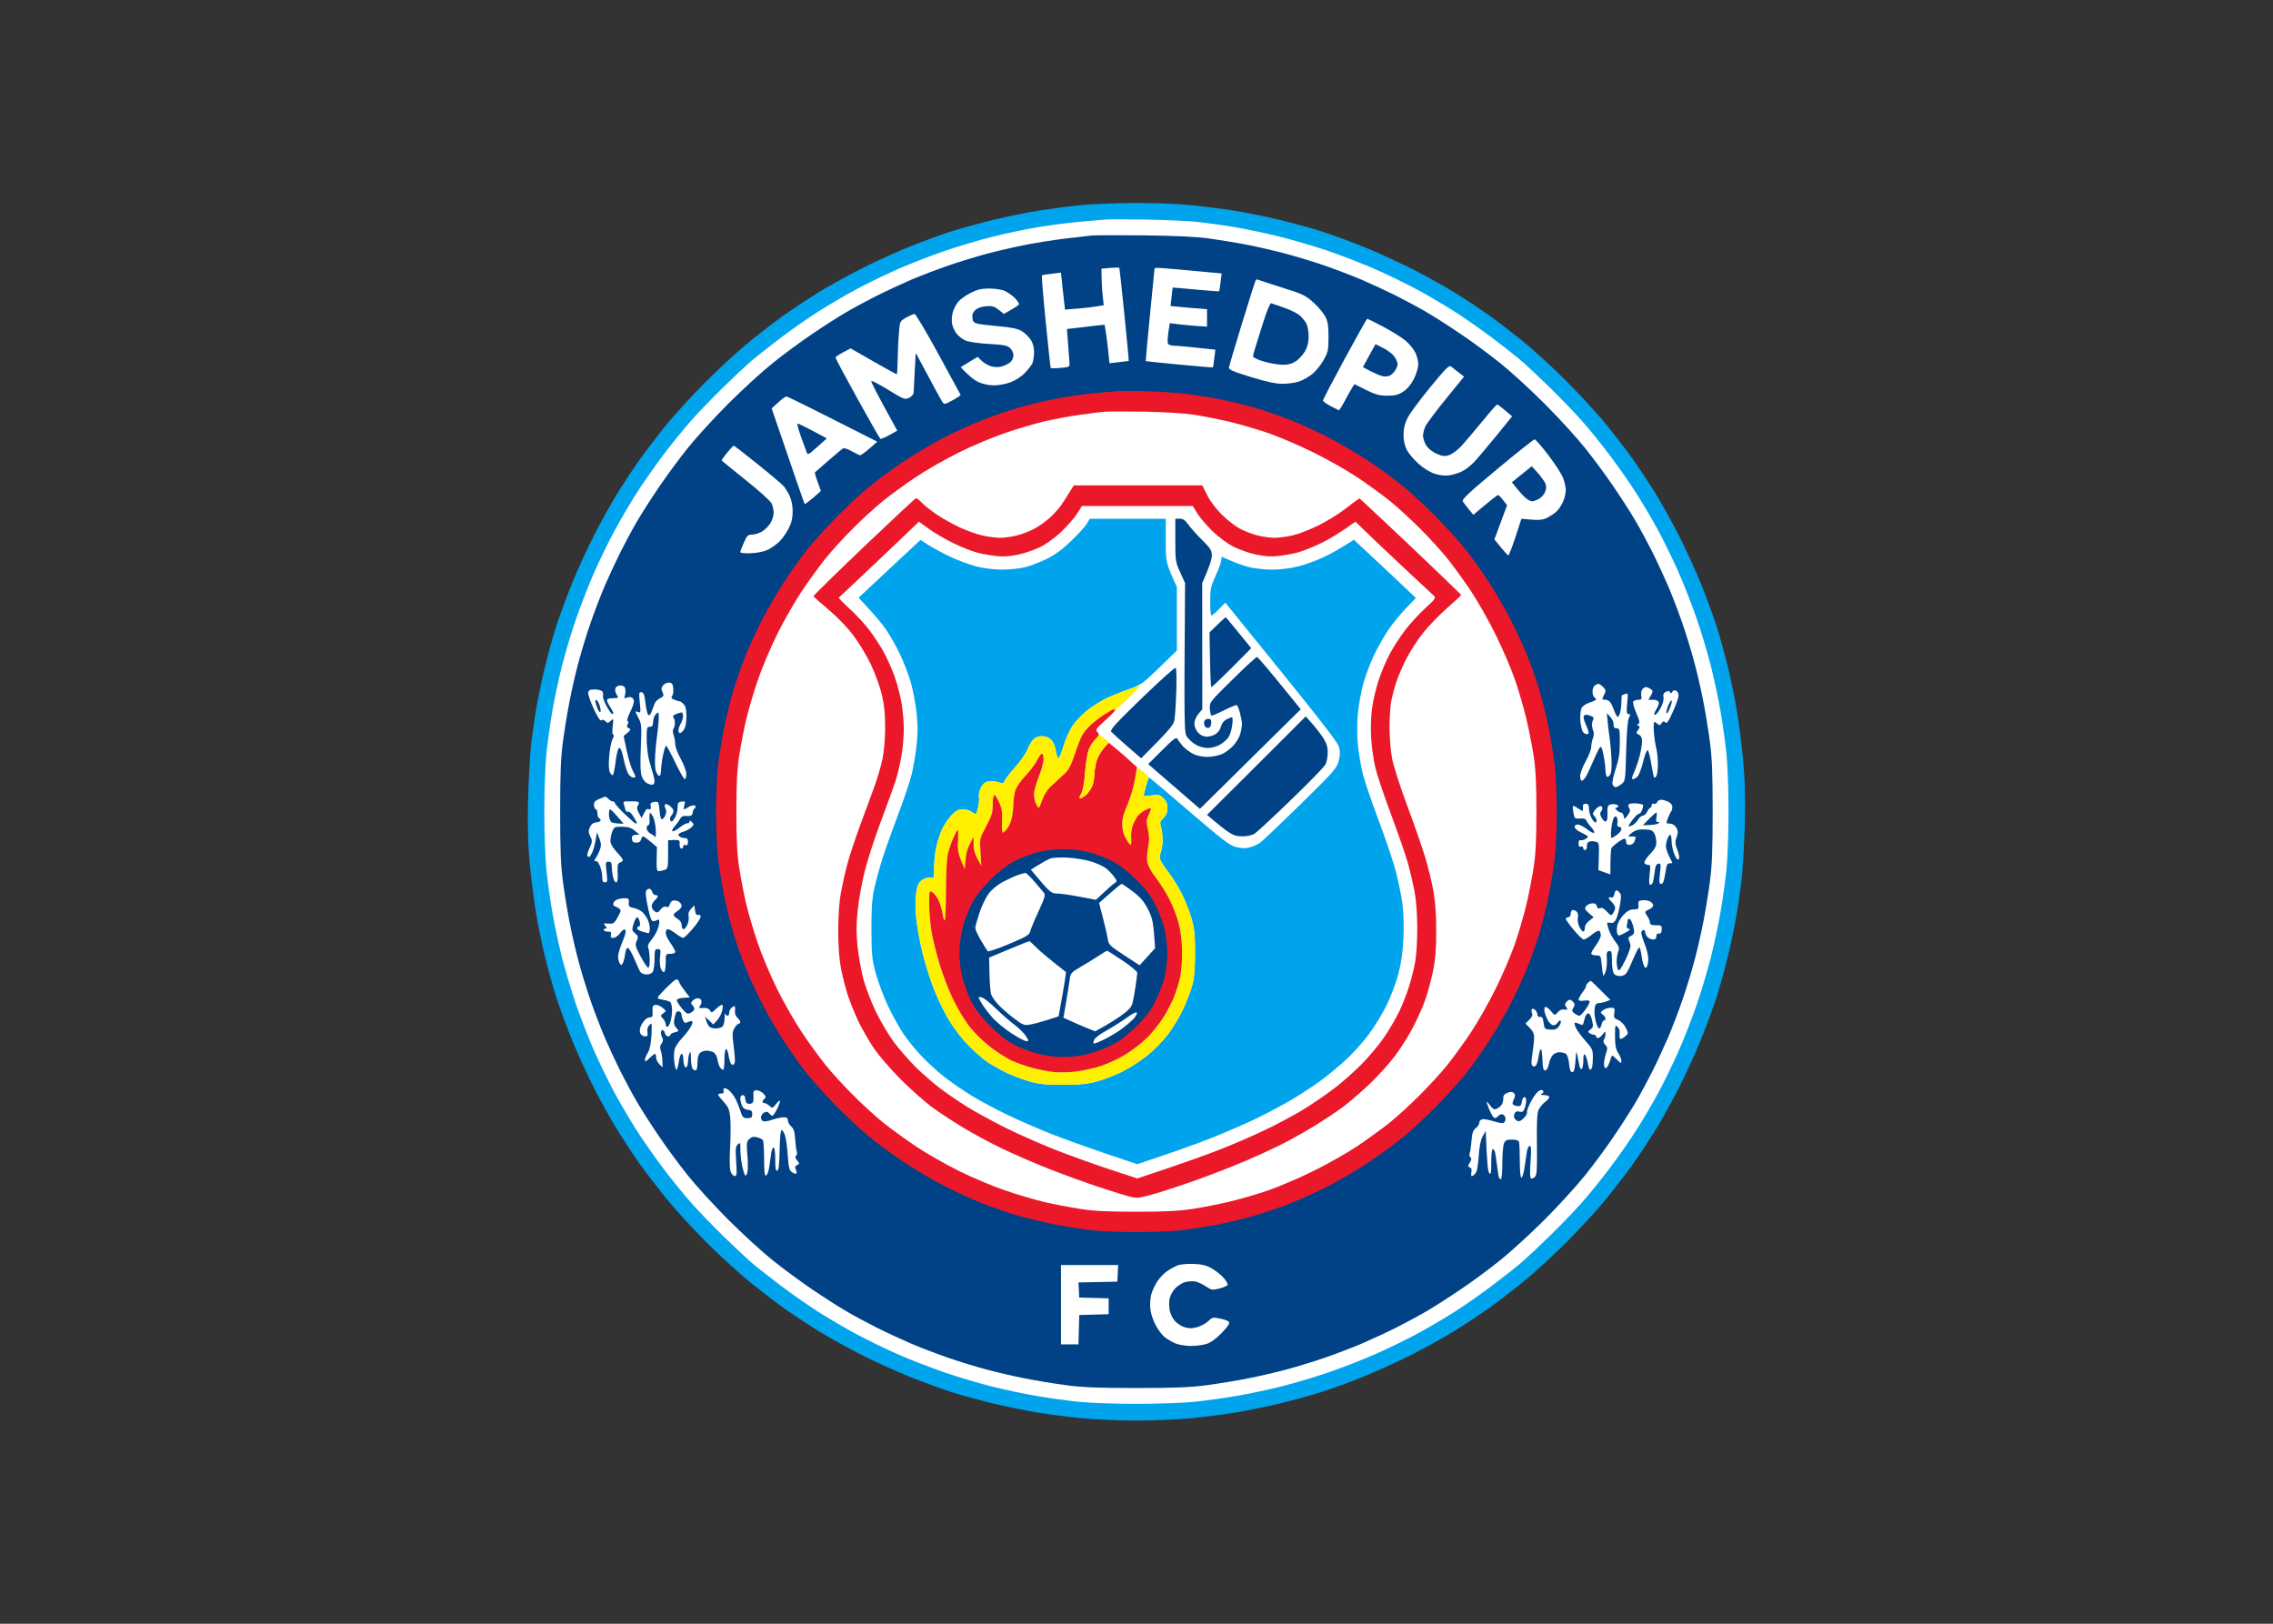 <svg clip-rule="evenodd" fill-rule="evenodd" stroke-linejoin="round" stroke-miterlimit="2" viewBox="0 0 560 400" xmlns="http://www.w3.org/2000/svg"><rect x="0" y="0" width="560" height="400" fill="#333333" stroke="none"/><g fill-rule="nonzero" transform="matrix(1.5 0 0 1.5 129.979 49.958)"><path d="m90.48.42c-1.93.2-4.98.61-6.78.9-1.79.3-4.96.95-7.04 1.44-2.08.5-5.13 1.33-6.78 1.84-1.65.52-4.87 1.69-7.17 2.62-2.29.92-6.05 2.64-8.34 3.82-2.3 1.18-5.47 2.96-7.04 3.95-1.58.99-3.87 2.51-5.09 3.37-1.22.87-3.68 2.75-5.47 4.18-1.8 1.44-5.14 4.49-7.44 6.79s-5.35 5.64-6.79 7.44c-1.43 1.79-3.31 4.25-4.18 5.47-.86 1.22-2.38 3.51-3.37 5.09-.99 1.57-2.77 4.74-3.95 7.04-1.18 2.29-2.9 6.05-3.82 8.34-.93 2.3-2.1 5.52-2.62 7.17-.51 1.65-1.29 4.47-1.72 6.26-.44 1.79-1.03 4.55-1.31 6.13-.29 1.58-.71 4.39-.94 6.26-.22 1.86-.47 6.14-.55 9.51-.1 4.64-.03 7.25.3 10.7.24 2.51.72 6.2 1.06 8.21.35 2.01.99 5.12 1.43 6.91s1.22 4.61 1.73 6.26c.52 1.65 1.69 4.87 2.62 7.17.92 2.29 2.64 6.05 3.82 8.34 1.18 2.3 2.96 5.47 3.95 7.04.99 1.58 2.51 3.87 3.37 5.09.87 1.22 2.75 3.68 4.18 5.47 1.44 1.8 4.49 5.14 6.79 7.44s5.64 5.35 7.44 6.79c1.79 1.43 4.25 3.31 5.47 4.18 1.22.86 3.51 2.38 5.09 3.37 1.57.99 4.74 2.77 7.04 3.95 2.29 1.18 6.05 2.9 8.34 3.82 2.3.93 5.52 2.1 7.17 2.62 1.65.51 4.7 1.34 6.78 1.84 2.08.49 5.25 1.14 7.04 1.43 1.8.3 5.08.72 7.3.94 2.23.21 6.28.39 9 .39s6.77-.18 9-.39c2.22-.22 5.5-.64 7.3-.94 1.79-.29 4.96-.94 7.04-1.43 2.08-.5 5.13-1.33 6.78-1.84 1.65-.52 4.87-1.69 7.17-2.62 2.29-.92 6.05-2.64 8.34-3.82 2.3-1.18 5.47-2.96 7.04-3.95 1.58-.99 3.87-2.51 5.09-3.37 1.22-.87 3.68-2.75 5.47-4.18 1.8-1.44 5.14-4.49 7.44-6.79s5.35-5.64 6.79-7.44c1.43-1.79 3.31-4.25 4.18-5.47.86-1.22 2.38-3.51 3.37-5.09.99-1.57 2.77-4.74 3.95-7.04 1.18-2.29 2.9-6.05 3.82-8.34.93-2.3 2.1-5.52 2.62-7.17.51-1.65 1.29-4.47 1.72-6.26.44-1.79 1.03-4.55 1.31-6.13.29-1.58.71-4.39.94-6.26.22-1.86.47-6.14.55-9.51.1-4.64.03-7.25-.3-10.7-.24-2.51-.72-6.2-1.06-8.21-.35-2.01-.99-5.12-1.43-6.91s-1.22-4.61-1.73-6.26c-.52-1.65-1.69-4.87-2.62-7.17-.92-2.29-2.64-6.05-3.82-8.34-1.18-2.3-2.96-5.47-3.95-7.04-.99-1.58-2.51-3.87-3.37-5.09-.87-1.22-2.75-3.68-4.18-5.47-1.44-1.8-4.49-5.14-6.79-7.44s-5.64-5.35-7.44-6.79c-1.79-1.43-4.25-3.31-5.47-4.18-1.22-.86-3.51-2.38-5.09-3.37-1.57-.99-4.74-2.77-7.04-3.95-2.29-1.18-6.05-2.9-8.34-3.82-2.3-.93-5.52-2.1-7.17-2.62-1.65-.51-4.7-1.34-6.78-1.84-2.08-.49-5.25-1.14-7.04-1.43-1.8-.3-5.08-.72-7.3-.94-2.38-.23-6.31-.38-9.52-.36-3.01.02-7.06.19-9 .39z" fill="#00a4ed"/><path d="m94.78 2.76c-.57.06-2.5.23-4.3.38-1.79.16-4.9.56-6.91.91-2.01.34-5.35 1.05-7.43 1.58-2.08.52-5.6 1.57-7.82 2.34-2.22.76-5.75 2.14-7.82 3.06-2.08.93-5.13 2.42-6.78 3.32-1.65.89-4.29 2.45-5.87 3.45-1.58.99-4.39 2.96-6.26 4.36-1.86 1.41-4.09 3.16-4.95 3.91s-2.91 2.67-4.54 4.27c-1.64 1.6-3.98 4.02-5.19 5.38-1.22 1.37-3.36 4.01-4.75 5.87-1.4 1.87-3.37 4.68-4.36 6.26-1 1.58-2.56 4.22-3.45 5.87-.9 1.65-2.39 4.7-3.32 6.78-.92 2.07-2.3 5.6-3.06 7.82-.77 2.22-1.82 5.74-2.34 7.82-.53 2.08-1.24 5.42-1.58 7.43s-.78 5.12-.96 6.91c-.19 1.8-.34 6.08-.34 9.52s.15 7.72.34 9.52c.18 1.79.62 4.9.96 6.91s1.05 5.35 1.58 7.43c.52 2.08 1.57 5.6 2.34 7.82.76 2.22 2.14 5.75 3.06 7.82.93 2.08 2.42 5.13 3.32 6.78.89 1.65 2.45 4.29 3.45 5.87.99 1.58 2.96 4.39 4.36 6.26 1.39 1.86 3.53 4.5 4.75 5.87 1.21 1.36 3.55 3.78 5.19 5.38 1.63 1.6 3.68 3.52 4.54 4.27s3.09 2.5 4.95 3.91c1.87 1.4 4.68 3.37 6.26 4.36 1.58 1 4.22 2.56 5.87 3.45 1.65.9 4.7 2.39 6.78 3.32 2.07.92 5.6 2.3 7.82 3.06 2.22.77 5.74 1.82 7.82 2.34 2.08.53 5.42 1.24 7.43 1.58s5.12.78 6.91.96c1.8.19 6.08.34 9.52.34s7.72-.15 9.52-.34c1.79-.18 4.9-.62 6.91-.96s5.35-1.05 7.43-1.58c2.08-.52 5.6-1.57 7.82-2.34 2.22-.76 5.75-2.14 7.82-3.06 2.08-.93 5.13-2.42 6.78-3.32 1.65-.89 4.29-2.45 5.87-3.45 1.58-.99 4.39-2.96 6.26-4.36 1.86-1.41 4.09-3.16 4.95-3.91s2.91-2.67 4.54-4.27c1.64-1.6 3.98-4.02 5.19-5.38 1.22-1.37 3.36-4.01 4.75-5.87 1.4-1.87 3.37-4.68 4.36-6.26 1-1.58 2.56-4.22 3.45-5.87.9-1.65 2.39-4.7 3.32-6.78.92-2.07 2.3-5.6 3.06-7.82.77-2.22 1.82-5.74 2.34-7.82.53-2.08 1.24-5.42 1.58-7.43s.78-5.12.96-6.91c.19-1.8.34-6.08.34-9.52s-.15-7.72-.34-9.52c-.18-1.79-.62-4.9-.96-6.91s-1.05-5.35-1.58-7.43c-.52-2.08-1.57-5.6-2.34-7.82-.76-2.22-2.14-5.75-3.06-7.82-.93-2.08-2.42-5.13-3.32-6.78-.89-1.65-2.45-4.29-3.45-5.87-.99-1.58-2.96-4.39-4.36-6.26-1.39-1.86-3.53-4.5-4.75-5.87-1.21-1.36-3.55-3.78-5.19-5.38-1.63-1.6-3.68-3.52-4.54-4.27s-3.09-2.5-4.95-3.91c-1.87-1.4-4.68-3.37-6.26-4.36-1.58-1-4.22-2.56-5.87-3.45-1.65-.9-4.7-2.39-6.78-3.32-2.07-.92-5.65-2.32-7.95-3.11-2.29-.78-6.05-1.88-8.34-2.44-2.3-.56-5.64-1.26-7.43-1.55-1.8-.29-4.44-.65-5.87-.8-1.44-.15-5.19-.32-8.35-.37-3.15-.06-6.2-.06-6.78 0z" fill="#fff"/><path d="m92.7 5.37c-.57.06-2.57.29-4.43.51-1.87.23-4.86.7-6.65 1.06-1.8.35-4.61 1-6.26 1.45-1.65.44-4.47 1.3-6.26 1.92-1.79.61-4.55 1.67-6.13 2.34-1.57.68-4.1 1.85-5.6 2.6-1.51.76-3.8 1.99-5.09 2.75-1.29.75-3.81 2.37-5.6 3.59-1.8 1.21-4.67 3.33-6.39 4.71-1.72 1.37-5.01 4.38-7.31 6.68s-5.31 5.59-6.68 7.31c-1.38 1.72-3.5 4.59-4.71 6.39-1.22 1.79-2.84 4.31-3.59 5.6-.76 1.29-1.99 3.58-2.75 5.09-.75 1.5-1.92 4.03-2.6 5.6-.67 1.58-1.73 4.34-2.34 6.13-.62 1.79-1.48 4.61-1.92 6.26-.45 1.65-1.1 4.46-1.45 6.26-.36 1.79-.86 4.84-1.12 6.78-.37 2.75-.47 5.27-.47 11.6s.1 8.85.47 11.6c.26 1.94.76 4.99 1.12 6.78.35 1.8 1 4.61 1.45 6.26.44 1.65 1.3 4.47 1.92 6.26.61 1.79 1.67 4.55 2.34 6.13.68 1.57 1.85 4.1 2.6 5.6.76 1.51 1.99 3.8 2.75 5.09.75 1.29 2.37 3.81 3.59 5.6 1.21 1.8 3.33 4.67 4.71 6.39 1.37 1.72 4.38 5.01 6.68 7.31s5.59 5.31 7.31 6.68c1.72 1.38 4.59 3.5 6.39 4.71 1.79 1.22 4.31 2.84 5.6 3.59 1.29.76 3.58 1.99 5.09 2.75 1.5.75 4.03 1.92 5.6 2.6 1.58.67 4.34 1.73 6.13 2.34 1.79.62 4.61 1.48 6.26 1.92 1.65.45 4.46 1.1 6.26 1.45 1.79.36 4.84.86 6.78 1.12 2.75.37 5.27.47 11.6.47s8.85-.1 11.6-.47c1.94-.26 4.99-.76 6.78-1.12 1.8-.35 4.61-1 6.26-1.45 1.65-.44 4.47-1.3 6.26-1.92 1.79-.61 4.55-1.67 6.13-2.34 1.57-.68 4.1-1.85 5.6-2.6 1.51-.76 3.8-1.99 5.09-2.75 1.29-.75 3.81-2.37 5.6-3.59 1.8-1.21 4.67-3.33 6.39-4.71 1.72-1.37 5.01-4.38 7.31-6.68s5.31-5.59 6.68-7.31c1.38-1.72 3.5-4.59 4.71-6.39 1.22-1.79 2.84-4.31 3.59-5.6.76-1.29 1.99-3.58 2.75-5.09.75-1.5 1.92-4.03 2.6-5.6.67-1.58 1.73-4.34 2.34-6.13.62-1.79 1.48-4.61 1.92-6.26.45-1.65 1.1-4.46 1.45-6.26.36-1.79.86-4.84 1.12-6.78.37-2.75.47-5.27.47-11.6s-.1-8.85-.47-11.6c-.26-1.94-.76-4.99-1.12-6.78-.35-1.8-1-4.61-1.45-6.26-.44-1.65-1.3-4.47-1.92-6.26-.61-1.79-1.67-4.55-2.34-6.13-.68-1.57-1.85-4.1-2.6-5.6-.76-1.51-1.99-3.8-2.75-5.09-.75-1.29-2.37-3.81-3.59-5.6-1.21-1.8-3.33-4.67-4.71-6.39-1.37-1.72-4.38-5.01-6.68-7.31s-5.59-5.31-7.31-6.68c-1.72-1.38-4.59-3.5-6.39-4.71-1.79-1.22-4.31-2.84-5.6-3.59-1.29-.76-3.58-1.99-5.09-2.75-1.5-.75-4.03-1.92-5.6-2.6-1.58-.67-4.4-1.75-6.26-2.39-1.87-.64-4.92-1.56-6.78-2.04s-4.68-1.12-6.26-1.42c-1.58-.29-4.22-.72-5.87-.95-2-.28-5.49-.44-10.56-.5-4.16-.04-8.03-.03-8.6.02z" fill="#004285"/><path d="m95.7 10.69-1.44.13c.01 2.02.09 3.37.19 4.3l.18 1.7c-1.5.28-2.93.44-4.15.54l-2.21.18c-.32-2.78-.46-4.15-.53-4.83l-.13-1.24c-2.32.26-3.05.38-3.12.44-.08.07.2 3.49.61 7.6s.78 7.54.82 7.61c.05.07.77.07 1.6 0 1.43-.12 1.53-.17 1.49-.78-.02-.36-.12-1.77-.23-3.13l-.19-2.48c2.48-.3 3.87-.46 4.7-.55l1.49-.16c.3 1.76.48 3.19.59 4.3l.2 2.03c2.42-.27 3.15-.36 3.17-.37.03-.02-.29-3.44-.71-7.6s-.8-7.62-.83-7.69c-.04-.07-.71-.07-1.5 0zm7.28.07c-.01.03-.35 3.46-.75 7.62s-.72 7.59-.7 7.62 2.5.28 5.51.57c3.01.28 5.5.49 5.53.46.03-.02.13-.69.22-1.48l.18-1.43c-4.6-.5-6.31-.65-6.78-.65-.46 0-.92-.15-1.01-.33s-.06-1.01.07-1.85l.23-1.52c1.61.22 2.99.35 4.1.43l2.02.14v-2.87c-2.72-.21-4.07-.33-4.76-.4l-1.23-.12c.25-2.32.34-3.01.35-3.03.02-.01 1.74.13 3.82.33 2.08.19 3.8.32 3.82.28.02-.03.12-.7.22-1.49l.18-1.44c-7.62-.71-10.09-.92-10.41-.91-.33 0-.6.03-.61.07zm16.62 1.95c-.08.11-1.08 3.25-2.22 6.98s-2.12 7-2.17 7.28c-.07.44.4.65 3.56 1.63 2.57.79 4.12 1.13 5.22 1.13.86 0 2.09-.17 2.74-.39.64-.21 1.64-.78 2.21-1.27.58-.48 1.4-1.51 1.83-2.28.71-1.28.78-1.63.78-3.76 0-1.88-.11-2.55-.55-3.39-.31-.57-1.18-1.61-1.96-2.3-1.27-1.14-1.76-1.37-5.18-2.44-2.08-.66-3.86-1.24-3.96-1.29-.09-.06-.23-.01-.3.1zm-46.83 2.08c-.78.4-1.69 1.05-2.02 1.44-.33.4-.74 1.16-.9 1.7-.16.53-.22 1.39-.14 1.89.09.5.42 1.25.75 1.67s1.01.94 1.51 1.15 2.22.45 3.81.54c2.41.13 3 .25 3.47.68.31.29.56.81.56 1.17s-.21.86-.47 1.1c-.25.25-.87.57-1.37.72-.62.18-1.22.18-1.83 0-.5-.14-1.21-.55-1.56-.91l-.66-.64-2.78 1.69c1.35 1.48 2.27 2.15 2.91 2.45.71.32 1.73.54 2.55.54.75 0 1.98-.22 2.74-.51.77-.29 1.78-.94 2.31-1.5.52-.54 1.08-1.25 1.24-1.57s.29-1.14.3-1.82c0-.87-.17-1.52-.59-2.14-.32-.49-1-1.13-1.5-1.41-.64-.36-1.75-.59-3.66-.75-1.5-.13-3.09-.32-3.52-.42-.62-.15-.79-.35-.86-.96-.06-.54.09-.94.49-1.3.35-.32 1.04-.56 1.78-.62.99-.08 1.35.03 2.05.59l.85.68c1.82-1.01 2.4-1.42 2.47-1.56.08-.15-.25-.63-.71-1.09-.47-.45-1.23-.98-1.7-1.17-.46-.19-1.58-.35-2.48-.35-1.26 0-1.94.15-3.04.71z" fill="#fff"/><path d="m120.88 19.47c-.53 1.7-1.13 3.61-1.34 4.26-.21.64-.38 1.32-.38 1.5s.8.56 1.77.84c.96.29 2.34.52 3.06.53.94.01 1.56-.16 2.22-.59.5-.34 1.17-1.07 1.49-1.64.4-.7.58-1.47.59-2.4 0-.75-.16-1.69-.35-2.09-.2-.39-.7-1.01-1.11-1.38-.42-.36-1.58-.94-2.58-1.27-1-.34-1.95-.67-2.11-.73-.17-.07-.68 1.14-1.26 2.97z" fill="#004285"/><path d="m62.19 18.85c-1.04.59-1.04.59-1.2 2.54-.09 1.07-.18 3.03-.2 4.36s-.09 2.41-.16 2.41c-.08 0-1.81-.95-3.85-2.12l-3.72-2.13c-1.93.97-2.48 1.37-2.48 1.51.01.15 1.63 3.19 3.6 6.75 1.97 3.57 3.67 6.54 3.77 6.59.11.05.78-.23 1.48-.62l1.29-.72c-3.41-6.17-4.34-8.04-4.27-8.15s1.33.55 2.8 1.45c2.54 1.57 2.72 1.63 3.41 1.31.42-.2.73-.57.75-.87.01-.29.09-1.87.18-3.52l.16-3c3.13 5.86 4.18 7.78 4.37 8.05.31.46.39.45 1.69-.26.75-.41 1.34-.81 1.31-.89-.04-.08-1.68-3.1-3.65-6.72-1.97-3.61-3.73-6.57-3.91-6.56-.18 0-.8.27-1.37.59zm72.02 6.77c-1.96 3.62-3.56 6.7-3.57 6.84 0 .15.55.56 1.23.91.69.36 1.3.68 1.38.71.07.04.65-.92 1.3-2.14s1.23-2.18 1.3-2.14c.08.04.96.49 1.96.98 1.47.73 2.13.9 3.41.9 1.26 0 1.79-.14 2.61-.67.66-.43 1.27-1.16 1.74-2.08.41-.81.72-1.84.72-2.4 0-.54-.22-1.42-.49-1.95-.27-.54-.96-1.39-1.54-1.89-.58-.51-2.21-1.53-3.62-2.28s-2.64-1.36-2.72-1.37c-.08 0-1.75 2.96-3.71 6.58z" fill="#fff"/><path d="m138.23 25.1-1.03 1.89c2.09 1.16 3.09 1.51 3.57 1.53.64.02 1.03-.15 1.5-.68.34-.4.63-.99.63-1.31.01-.32-.26-.92-.58-1.34-.33-.42-1.15-1.03-1.82-1.36l-1.23-.61z" fill="#004285"/><path d="m148.26 30.29c-1.69 2.06-3.37 4.33-3.73 5.04-.46.92-.65 1.73-.66 2.74 0 .91.19 1.82.52 2.48.29.57 1.15 1.6 1.93 2.29.85.77 1.9 1.41 2.7 1.67.84.26 1.7.35 2.41.24.61-.09 1.55-.39 2.09-.66s1.41-.95 1.93-1.5c.53-.55 2.15-2.47 3.61-4.26l2.65-3.26c-1.75-1.5-2.35-1.94-2.45-1.95-.11 0-1.27 1.32-2.58 2.93s-2.87 3.43-3.46 4.05c-.59.61-1.45 1.22-1.92 1.36-.67.21-1.08.16-2.02-.26-.7-.31-1.38-.86-1.69-1.37-.29-.47-.52-1.17-.52-1.56 0-.4.18-1.1.4-1.57.22-.46 1.73-2.49 3.37-4.5l2.97-3.65c-1.29-.98-1.84-1.43-2.07-1.63-.37-.32-.77.08-3.48 3.37z" fill="#fff"/><path d="m96.87 30.93c-.72.05-2.59.22-4.17.37s-4.28.55-6 .89c-1.72.33-4.42.98-6 1.44-1.57.45-4.21 1.35-5.86 2s-4.47 1.92-6.26 2.83c-1.79.92-4.84 2.71-6.78 4-1.94 1.28-4.64 3.27-6 4.42-1.36 1.14-3.77 3.41-5.36 5.04-1.58 1.64-3.63 3.91-4.54 5.06-.92 1.14-2.59 3.49-3.72 5.21s-2.8 4.6-3.71 6.39-2.14 4.46-2.72 5.93c-.59 1.47-1.47 3.99-1.96 5.61-.49 1.61-1.18 4.46-1.55 6.32-.36 1.87-.8 4.62-.97 6.13-.17 1.5-.31 4.85-.31 7.43s.14 5.93.31 7.43c.17 1.51.61 4.26.97 6.13.37 1.86 1.06 4.71 1.55 6.32.49 1.62 1.37 4.14 1.96 5.61.58 1.47 1.81 4.14 2.72 5.93s2.58 4.67 3.71 6.39 2.8 4.07 3.72 5.21c.91 1.15 2.96 3.42 4.54 5.06 1.59 1.63 4 3.9 5.36 5.04 1.36 1.15 4.06 3.14 6 4.42 1.94 1.29 4.99 3.08 6.78 3.99s4.46 2.14 5.93 2.72c1.47.59 3.99 1.47 5.61 1.96 1.61.49 4.46 1.18 6.32 1.55 1.87.36 4.62.8 6.13.97 1.5.17 4.85.31 7.43.31s5.93-.14 7.43-.31c1.51-.17 4.15-.59 5.87-.92 1.72-.34 4.42-.98 6-1.44 1.57-.45 4.21-1.35 5.86-2s4.47-1.92 6.26-2.83c1.79-.92 4.84-2.71 6.78-4 1.94-1.28 4.64-3.27 6-4.42 1.36-1.14 3.77-3.41 5.36-5.04 1.58-1.64 3.63-3.91 4.54-5.06.92-1.14 2.59-3.49 3.72-5.21s2.8-4.6 3.71-6.39 2.14-4.46 2.72-5.93c.59-1.47 1.47-3.99 1.96-5.61.49-1.61 1.18-4.46 1.55-6.32.36-1.87.8-4.62.97-6.13.17-1.5.31-4.85.31-7.43s-.14-5.93-.31-7.43c-.17-1.51-.61-4.26-.97-6.13-.37-1.86-1.06-4.71-1.55-6.32-.49-1.62-1.37-4.14-1.96-5.61-.58-1.47-1.81-4.14-2.72-5.93s-2.58-4.67-3.71-6.39-2.8-4.07-3.72-5.21c-.91-1.15-2.96-3.42-4.54-5.06-1.59-1.63-4-3.9-5.36-5.04-1.36-1.15-4.06-3.14-6-4.42-1.94-1.29-4.99-3.08-6.78-3.99s-4.46-2.14-5.93-2.72c-1.47-.59-3.99-1.47-5.61-1.96-1.61-.49-4.46-1.18-6.32-1.55-1.87-.36-4.51-.77-5.87-.92-1.36-.14-4.06-.31-6-.37-1.93-.07-4.1-.08-4.82-.02z" fill="#eb182a"/><path d="m41.16 32.79-1.07.98c4.13 12.12 5.38 15.67 5.43 15.71.06.03.69-.44 1.39-1.04l1.27-1.11c-.86-2.3-1.05-3.01-.98-3.06s1.07-.92 2.21-1.93c1.15-1.01 2.24-1.91 2.42-2.01.17-.09.82.12 1.43.48.61.35 1.23.64 1.37.65.14 0 .83-.5 1.53-1.11l1.28-1.11c-11.33-5.76-14.75-7.43-14.92-7.43-.16 0-.78.44-1.36.98zm53.49 1.53c-.64.06-2.46.29-4.04.51-1.57.22-4.1.69-5.6 1.04-1.51.35-4.38 1.19-6.39 1.87-2.01.67-5.47 2.12-7.69 3.22-2.23 1.1-5.45 2.94-7.18 4.1-1.72 1.15-4.12 2.9-5.34 3.88s-3.45 3.01-4.95 4.52c-1.51 1.5-3.54 3.73-4.52 4.95s-2.73 3.62-3.88 5.34c-1.16 1.73-3 4.95-4.1 7.18-1.1 2.22-2.55 5.68-3.22 7.69-.68 2.01-1.52 4.88-1.87 6.39-.35 1.5-.84 4.08-1.1 5.73-.35 2.26-.47 4.54-.47 9.26s.12 7 .47 9.26c.26 1.65.75 4.23 1.1 5.73.35 1.51 1.19 4.38 1.87 6.39.67 2.01 2.12 5.47 3.22 7.69 1.1 2.23 2.94 5.45 4.1 7.18 1.15 1.72 2.9 4.12 3.88 5.34s3.01 3.45 4.52 4.95c1.5 1.51 3.73 3.54 4.95 4.52s3.62 2.73 5.34 3.88c1.73 1.16 4.95 3 7.18 4.1 2.22 1.1 5.68 2.55 7.69 3.22 2.01.68 4.88 1.52 6.39 1.87 1.5.35 4.08.84 5.73 1.1 2.26.35 4.54.47 9.26.47 4.71 0 7-.12 9.26-.47 1.65-.25 4.4-.8 6.12-1.21 1.73-.41 4.54-1.24 6.26-1.83s5.01-1.99 7.3-3.12c2.3-1.12 5.58-2.98 7.31-4.13 1.72-1.15 4.12-2.89 5.34-3.87s3.45-3.02 4.95-4.53c1.51-1.5 3.55-3.73 4.53-4.95s2.72-3.62 3.87-5.34c1.15-1.73 3.01-5.01 4.13-7.31 1.13-2.29 2.53-5.58 3.12-7.3s1.42-4.53 1.83-6.26c.41-1.72.96-4.47 1.21-6.12.35-2.26.47-4.55.47-9.26s-.12-7-.47-9.26c-.25-1.65-.8-4.4-1.21-6.12-.41-1.73-1.24-4.54-1.83-6.26s-1.99-5.01-3.12-7.3c-1.12-2.3-2.98-5.58-4.13-7.31-1.15-1.72-2.89-4.12-3.87-5.34s-3.02-3.45-4.53-4.95c-1.5-1.51-3.73-3.55-4.95-4.53s-3.62-2.72-5.34-3.87c-1.73-1.15-5.01-3.01-7.31-4.13-2.29-1.13-5.58-2.53-7.3-3.12s-4.53-1.42-6.26-1.83c-1.72-.41-4.36-.93-5.86-1.17-1.64-.25-4.94-.45-8.22-.51-3.01-.05-6-.04-6.65.02z" fill="#fff"/><path d="m44.86 38.27c.4 1.11.83 2.29.95 2.62.21.58.26.56 1.78-.8l1.56-1.4c-3.53-1.9-4.67-2.44-4.8-2.44-.12 0 .1.9.51 2.02z" fill="#004285"/><path d="m159.25 43.74c-4.6 3.83-5.83 4.98-5.65 5.28.13.22.57.8.99 1.31l.75.91c2.99-2.52 3.94-3.25 4.05-3.25.1-.01.49.37.84.84l.65.84-2.08 5.61c1.62 2.02 2.17 2.61 2.28 2.61s.64-1.35 1.18-3l.97-3c2.98.3 3.45.24 4.31-.2.57-.29 1.3-.81 1.61-1.14.32-.34.76-1.06.98-1.59.22-.54.4-1.36.39-1.83-.01-.46-.21-1.36-.46-1.98-.24-.63-1.32-2.3-2.41-3.72-1.08-1.42-2.09-2.58-2.24-2.58-.16 0-2.93 2.2-6.16 4.89zm-126.5-2.67c-.51.64-.91 1.21-.87 1.26.03.05 1.81 1.49 3.94 3.2 2.14 1.7 4.04 3.42 4.24 3.82.2.39.36 1.1.36 1.56 0 .47-.24 1.23-.53 1.7-.28.46-.9 1.08-1.36 1.37-.47.28-1.2.51-1.63.51-.69-.01-.85.14-1.37 1.3-.32.72-.59 1.43-.59 1.58s.71.23 1.76.18c1.08-.05 2.17-.28 2.8-.59.57-.28 1.42-.89 1.89-1.35.47-.47 1.15-1.44 1.5-2.15.48-.95.65-1.72.65-2.81 0-.93-.19-1.89-.51-2.54-.27-.57-.71-1.29-.97-1.58-.26-.3-2.17-1.92-4.25-3.59-2.08-1.68-3.86-3.05-3.95-3.05s-.59.53-1.11 1.18z" fill="#fff"/><path d="m163.3 44.58-1.63 1.31c1.31 1.68 1.99 2.39 2.35 2.66.35.27.79.49.97.48.18 0 .65-.17 1.05-.36.39-.2.87-.7 1.05-1.11.23-.52.26-.96.1-1.41-.14-.35-.7-1.15-1.25-1.77l-1.01-1.12z" fill="#004285"/><path d="m89.02 47.52c-.37.61-.99 1.57-1.37 2.13-.38.55-1.23 1.49-1.88 2.08-.66.59-1.77 1.39-2.48 1.77-.7.39-1.99.89-2.85 1.11-.86.23-2.15.41-2.87.41-.71-.01-2.06-.19-2.99-.41-.94-.22-2.58-.82-3.65-1.32-1.08-.5-2.72-1.42-3.65-2.05-.94-.62-2.05-1.5-2.48-1.94-.43-.45-.87-.81-.98-.8-.11 0-3.95 3.58-8.54 7.95-4.59 4.38-8.33 8.04-8.31 8.15s1.11 1.09 2.41 2.17c1.4 1.17 3.07 2.88 4.05 4.17.92 1.21 2.24 3.38 2.93 4.81.68 1.43 1.5 3.66 1.81 4.95.42 1.75.56 3.16.56 5.48 0 1.94-.18 3.92-.45 5.22-.24 1.14-.83 3.14-1.3 4.43s-1.53 4.16-2.35 6.39c-.82 2.22-1.77 5.09-2.11 6.38-.35 1.3-.82 3.41-1.06 4.7-.27 1.46-.43 3.78-.44 6.13 0 2.41.15 4.63.42 6.12.24 1.29.74 3.29 1.11 4.44.37 1.14 1.15 3.08 1.72 4.3s1.71 3.21 2.52 4.43c.87 1.3 2.78 3.52 4.61 5.35 1.73 1.72 4.13 3.83 5.35 4.69 1.21.86 3.44 2.31 4.95 3.22s4.27 2.39 6.14 3.3c1.86.9 5.32 2.4 7.69 3.34 2.36.93 6.06 2.28 8.21 2.99s4.5 1.44 5.22 1.62c1.21.29 1.51.25 4.17-.52 1.58-.46 4.74-1.51 7.04-2.34 2.29-.82 5.76-2.17 7.69-3 1.94-.82 4.64-2.06 6-2.75 1.36-.68 3.77-2.03 5.34-2.99 1.58-.97 3.75-2.41 4.83-3.22 1.07-.81 3.05-2.53 4.4-3.82 1.34-1.29 3.19-3.34 4.1-4.56s2.24-3.34 2.94-4.7c.71-1.36 1.59-3.35 1.97-4.43s.94-3.13 1.24-4.56c.42-1.99.56-3.57.56-6.65.01-2.77-.14-4.87-.46-6.65-.25-1.44-.87-3.96-1.37-5.61s-1.83-5.46-2.95-8.47c-1.13-3.01-2.24-6.48-2.47-7.7-.23-1.21-.42-3.5-.42-5.08s.13-3.51.28-4.3.52-2.2.82-3.13 1.06-2.69 1.68-3.91c.63-1.22 1.89-3.16 2.82-4.31.93-1.14 2.69-2.96 3.93-4.04 1.23-1.07 2.24-2.01 2.24-2.08s-3.72-3.65-8.26-7.96c-4.54-4.3-8.33-7.85-8.42-7.88-.08-.03-1.03.65-2.11 1.51s-3.13 2.15-4.56 2.86c-1.44.71-3.37 1.46-4.31 1.68-.93.22-2.28.39-2.99.4-.72 0-2.01-.18-2.87-.41-.86-.22-2.15-.72-2.86-1.11-.72-.38-2.02-1.4-2.9-2.26-.96-.94-1.93-2.22-2.42-3.2l-.82-1.63h-21.11z" fill="#eb182a"/><path d="m90.27 51.04c-.43.68-1.59 2.01-2.57 2.95-1.03.99-2.49 2.05-3.48 2.54-.93.46-2.57 1.03-3.65 1.25-1.28.27-2.49.36-3.52.24-.86-.09-2.27-.34-3.13-.55-.86-.22-2.62-.9-3.91-1.53-1.29-.62-3.11-1.68-4.04-2.35l-1.69-1.22c-1.62 1.57-4.55 4.36-7.57 7.21-3.01 2.86-5.53 5.23-5.6 5.27-.07.05.75.88 1.82 1.86 1.08.98 2.56 2.59 3.3 3.58.74 1 1.76 2.57 2.27 3.5.52.94 1.29 2.67 1.73 3.85.43 1.18.96 3.18 1.18 4.43.22 1.26.39 3.22.39 4.37s-.18 3.14-.4 4.43-.64 3.11-.95 4.05c-.3.93-1.37 3.86-2.36 6.51-1 2.66-2.21 6.35-2.68 8.22-.48 1.86-1.01 4.8-1.19 6.52-.24 2.38-.24 3.81-.02 5.99.17 1.58.6 3.99.96 5.35.37 1.36 1.29 3.77 2.05 5.35.76 1.57 2.1 3.83 2.98 5.01.89 1.19 2.52 3.05 3.63 4.14s2.9 2.65 3.98 3.46c1.07.81 3.07 2.17 4.43 3.02 1.36.84 4.18 2.38 6.26 3.42 2.08 1.03 5.71 2.64 8.08 3.58 2.37.93 6.39 2.38 8.93 3.22l4.63 1.52c7.17-2.36 11.19-3.81 13.56-4.74s5.83-2.43 7.69-3.34c1.87-.9 4.51-2.32 5.87-3.14s3.59-2.33 4.95-3.35c1.37-1.01 3.52-2.9 4.79-4.2 1.28-1.29 2.99-3.34 3.8-4.56.82-1.22 1.91-3.1 2.42-4.18.51-1.07 1.22-2.89 1.58-4.04.36-1.14.81-2.96 1-4.04.2-1.07.35-3.6.34-5.6-.01-2.3-.18-4.53-.46-6-.25-1.29-.75-3.41-1.11-4.7-.37-1.29-1.59-4.81-2.71-7.82-1.13-3.01-2.3-6.47-2.59-7.69-.3-1.22-.61-3.39-.7-4.82-.1-1.54-.04-3.57.14-4.96.17-1.29.67-3.4 1.1-4.69s1.25-3.23 1.83-4.31c.57-1.07 1.71-2.82 2.52-3.88.82-1.07 2.3-2.68 3.31-3.6 1.57-1.43 1.77-1.71 1.43-2-.21-.19-2.56-2.37-5.21-4.86-2.66-2.49-5.47-5.16-6.26-5.94l-1.44-1.4c-2.62 1.89-4.44 2.95-5.73 3.57-1.29.63-3.05 1.31-3.91 1.53-.86.21-2.27.46-3.13.55-1.03.12-2.23.03-3.52-.24-1.08-.22-2.72-.79-3.65-1.25-.99-.49-2.45-1.55-3.48-2.54-.98-.94-2.13-2.27-2.54-2.95l-.76-1.24h-18.21z" fill="#fff"/><path d="m91.83 52.74c-.29.46-1.44 1.73-2.56 2.81-1.42 1.37-2.64 2.27-4 2.93-1.08.53-2.66 1.14-3.52 1.36s-2.56.4-3.78.4c-1.39 0-3-.2-4.31-.53-1.14-.3-3.14-1.05-4.43-1.67-1.29-.63-2.87-1.48-3.52-1.91l-1.17-.77c-4.37 4.08-6.66 6.22-7.91 7.38l-2.26 2.12c2.63 2.78 3.92 4.35 4.55 5.28.63.94 1.65 2.75 2.27 4.05.61 1.29 1.4 3.34 1.75 4.56s.78 3.45.94 4.95c.23 2.03.23 3.42.02 5.35-.16 1.43-.51 3.54-.78 4.69s-1.25 4.08-2.18 6.52-2.1 5.72-2.61 7.3c-.5 1.58-1.13 3.87-1.39 5.09-.37 1.71-.48 3.26-.46 6.78.02 4.1.09 4.82.73 7.17.39 1.43 1.29 3.84 2.01 5.34.72 1.51 1.82 3.5 2.44 4.44.62.93 1.93 2.56 2.92 3.62.98 1.06 2.72 2.66 3.87 3.56 1.15.89 3.2 2.3 4.56 3.13s4 2.24 5.87 3.13c1.86.89 5.03 2.27 7.04 3.07 2.01.79 6.03 2.24 8.93 3.22l5.28 1.78c5.96-1.97 9.63-3.3 12-4.23 2.36-.93 5.82-2.43 7.69-3.33 1.86-.91 4.62-2.39 6.13-3.3 1.5-.91 3.61-2.32 4.69-3.13 1.07-.81 2.82-2.28 3.88-3.26s2.68-2.78 3.6-4 2.25-3.39 2.96-4.83c.71-1.43 1.59-3.78 1.96-5.21.47-1.82.72-3.6.82-5.87.09-1.94.02-4.21-.17-5.61-.17-1.29-.65-3.63-1.05-5.21-.41-1.58-1.65-5.28-2.76-8.22s-2.3-6.4-2.64-7.69-.72-3.52-.86-4.95c-.15-1.61-.15-3.61 0-5.22.14-1.43.55-3.66.91-4.95.37-1.29 1.14-3.35 1.72-4.56.58-1.22 1.61-3.04 2.28-4.05.66-1 1.97-2.62 2.91-3.6l1.69-1.77c-1.41-1.37-3.7-3.52-5.99-5.66l-4.18-3.9c-2.22 1.44-3.8 2.31-4.95 2.85-1.15.55-3.03 1.23-4.17 1.52-1.29.33-2.94.53-4.31.53-1.21 0-2.92-.18-3.78-.41-.86-.22-2.21-.69-3-1.05-.78-.35-1.46-.64-1.49-.64-.04.01-.07.24-.07.53s-.41 1.43-.92 2.54c-.83 1.83-.92 2.24-.91 4.3 0 1.26.09 2.29.2 2.28.11 0 .67-.48 1.24-1.06l1.04-1.06c15.87 19.53 18.44 22.88 18.65 23.64.23.79.22 1.35-.03 2.35-.31 1.21-.72 1.69-6.31 7.17-3.29 3.22-6.29 6.07-6.66 6.32-.38.25-1.13.58-1.67.72-.69.18-1.34.16-2.22-.06-1.04-.27-2.25-1.2-7.69-5.87-3.55-3.05-6.51-5.55-6.58-5.55-.08 0-.31.65-.53 1.44-.21.79-.39 1.49-.39 1.56s.58.04 1.29-.06c1.17-.18 1.36-.13 1.97.45.49.48.67.92.66 1.63 0 .69-.2 1.17-.66 1.63-.57.58-.62.76-.39 1.5.15.47.26 1.41.26 2.09s-.12 1.56-.27 1.95c-.15.4-.22.96-.15 1.24.08.29.68 1.23 1.35 2.09s1.67 2.47 2.23 3.58c.56 1.12 1.28 2.93 1.59 4.05.48 1.66.58 2.66.58 5.67 0 2.68-.13 4.09-.47 5.34-.26.94-.93 2.7-1.5 3.91-.57 1.22-1.71 3.09-2.52 4.16-.82 1.07-2.37 2.64-3.45 3.49-1.07.85-2.86 2-3.97 2.56-1.11.55-2.93 1.27-4.04 1.58-1.65.48-2.7.58-5.67.59-3.03.01-4-.09-5.68-.58-1.11-.32-2.81-.97-3.78-1.44-.97-.48-2.34-1.26-3.06-1.74-.72-.49-2.13-1.72-3.13-2.75-1.03-1.05-2.42-2.88-3.2-4.19-.76-1.28-1.86-3.56-2.44-5.07-.59-1.5-1.4-4.08-1.81-5.73s-.88-4.12-1.03-5.48-.2-3.24-.09-4.17c.13-1.26.33-1.85.78-2.28.35-.35.92-.59 1.39-.59h.79c.01-2.52.17-4.02.37-4.95.2-.94.63-2.28.97-3s1.03-1.74 1.53-2.27c.71-.76 1.12-.98 1.83-.99.5 0 1.14.16 1.43.38.29.21.61.39.72.39.11.01.3-.55.43-1.23s.18-1.35.11-1.5c-.07-.14-.01-.67.14-1.17.16-.5.55-1.07.87-1.26.33-.2.95-.3 1.38-.24.43.07.99.2 1.24.29.31.11.49.02.57-.29.07-.25.86-1.29 1.76-2.31.91-1.02 1.81-2.31 2-2.87.2-.55.61-1.28.92-1.61.37-.39.85-.59 1.47-.59.6 0 1.11.2 1.5.59.37.37.67 1.08.79 1.84.1.68.3 1.2.44 1.15.15-.05.52-.97.83-2.03.32-1.06.96-2.51 1.44-3.22.47-.72 1.52-1.83 2.33-2.48.8-.65 2.15-1.53 3-1.95.84-.42 2.55-1.12 3.79-1.56 2.15-.76 2.39-.93 5.15-3.6l2.89-2.81v-10.43c-1.83-4.02-1.84-4.07-1.83-7.62v-3.59h-12.48z" fill="#00a4ed"/><path d="m106.39 55.41c0 3.37.03 3.59.8 5.28l.8 1.76c-.17 24.47-.16 24.61.38 25.34.3.41.95.97 1.44 1.24.48.28 1.35.51 1.92.51.58 0 1.45-.23 1.93-.51.49-.27 1.11-.8 1.39-1.16.28-.35.58-1.26.68-2.02.1-.75.09-1.37-.02-1.37s-.52.17-.91.36c-.45.23-.79.66-.91 1.18-.12.47-.5 1-.92 1.26-.39.24-1.07.42-1.5.4-.48-.02-1.01-.29-1.37-.7-.33-.38-.58-1.01-.58-1.45 0-.45.27-1.11.65-1.57l.65-.78-.01-20.73c1.22-2.73 1.58-3.96 1.58-4.5 0-.85-.2-1.18-1.57-2.54-.87-.86-1.9-2.01-2.29-2.55-.53-.74-.89-.99-1.42-.98l-.72.01zm6.91 13.89-1.29 1.25c.09 6.96.2 8.98.31 8.98s1.62-1.44 3.37-3.19l3.17-3.2c-3.2-3.94-4.16-5.08-4.2-5.08s-.66.56-1.36 1.24zm2.48 9c-3.76 3.7-3.78 3.72-3.72 4.82.04.61.18 1.1.33 1.1.14 0 1.08-.41 2.08-.91 1.01-.5 1.92-.87 2.02-.81.11.05.35.64.52 1.3.18.66.33 1.47.33 1.79 0 .33-.12 1.03-.26 1.57s-.64 1.41-1.11 1.93c-.46.53-1.32 1.17-1.89 1.43s-1.66.48-2.41.48c-.84 0-1.75-.19-2.35-.49-.54-.28-1.28-.83-1.66-1.24-.37-.41-.78-.95-.91-1.2-.2-.38-.57-.11-2.52 1.83l-2.3 2.28 8.5 7.35 16.56-16.35c-5.36-6.64-7.03-8.58-7.18-8.59-.14-.01-1.96 1.66-4.03 3.71zm-14.88 3.04c-4.28 4.14-5.27 5.23-5.04 5.52.17.2 1.34 1.26 2.61 2.37l2.31 2c4.87-4.88 5.33-5.48 5.47-6.35.1-.58.24-2.69.3-4.7.07-2.01.02-3.73-.1-3.82-.12-.1-2.62 2.15-5.55 4.98z" fill="#004285"/><path d="m22.31 79.19c-.24.26-.38.62-.29.8.08.18.2.5.27.71.09.25-.11.49-.52.66-.36.14-.77.55-.91.91s-.38.97-.53 1.37c-.18.47-.36.62-.52.45-.14-.14-.34-1.02-.45-1.95-.15-1.32-.29-1.7-.65-1.76-.41-.06-.44.11-.28 1.69.17 1.6.14 1.74-.26 1.57-.24-.11-.44-.14-.44-.07s.23.57.52 1.11c.47.89.5 1.31.35 4.76-.11 2.51-.07 4.09.13 4.69.18.58.55 1.04 1.01 1.25.51.24.81.25.99.06.17-.18.16-.64-.05-1.38-.17-.6-.49-1.75-.72-2.53-.22-.79-.4-2.35-.4-3.46 0-1.85.04-2.02.52-2.02.39 0 .52-.18.53-.72 0-.39.15-.92.32-1.16.18-.25.41-.45.52-.46.1 0 .13.73.06 1.62-.08.9-.2 1.98-.27 2.41s-.2 1.73-.28 2.87c-.08 1.25-.03 2.38.14 2.81.15.39.4.71.54.71.15 0 .26-.38.27-.84 0-.47.14-1.59.32-2.49.18-.89.41-1.63.52-1.62.11 0 .78 1.23 1.5 2.74.72 1.5 1.42 2.73 1.56 2.73.15 0 .26-.38.26-.84 0-.47-.41-1.57-.91-2.48-.5-.9-.91-1.98-.91-2.41s-.12-1.11-.26-1.5c-.15-.4-.17-.84-.05-.98s.23-.55.25-.91-.08-.8-.22-.98c-.17-.23-.05-.4.41-.59.36-.14.77-.26.91-.26.15 0 .26.27.25.59 0 .32-.17.88-.38 1.24-.2.36-.37.86-.38 1.11 0 .25.11.45.25.45.15 0 .44-.26.66-.58.25-.37.4-1.19.4-2.16 0-1.14-.13-1.68-.47-2.02-.25-.26-.55-.47-.65-.46-.11 0-.49-.11-.85-.25-.48-.19-.58-.35-.39-.59.15-.18.24-.74.2-1.24-.05-.7-.2-.93-.62-.99-.31-.04-.76.13-1 .39zm152.92.13c-.2.17-.34.64-.31 1.05.02.4.16.78.31.86.14.07.26.21.26.32.01.11-.46.34-1.04.52-.6.19-1.17.58-1.34.92-.16.32-.25 1.25-.2 2.07.06.83.28 1.68.49 1.92.22.24.54.36.72.27.25-.12.18-.48-.26-1.46-.39-.87-.5-1.39-.33-1.57.18-.19.49-.19.98 0 .57.21.67.36.49.72-.12.25-.2.69-.17.98.04.29.14.7.24.91.1.22.06.72-.09 1.11s-.28 1.04-.28 1.43c0 .4-.41 1.45-.91 2.35s-.91 1.98-.91 2.41.12.79.26.79c.15 0 .43-.27.64-.59s.75-1.47 1.2-2.54c.46-1.08.96-2.12 1.12-2.32.24-.28.37-.03.61 1.17.17.85.32 1.98.33 2.52.01.53.13 1.03.27 1.1.15.08.4-.13.55-.45.19-.37.24-1.42.15-2.81-.07-1.22-.2-2.62-.29-3.13-.08-.5-.22-1.61-.3-2.47l-.16-1.57c.87.82 1.11 1.36 1.11 1.76-.01.55.11.72.51.72.48 0 .52.17.52 2.28 0 1.76-.15 2.76-.68 4.37-.38 1.15-.61 2.29-.52 2.54.08.25.3.46.48.47s.62-.22.98-.5c.65-.5.65-.56.78-5.42.09-3.21.25-5.12.46-5.5.27-.49.26-.59-.07-.59-.32 0-.36-.29-.22-1.76.15-1.57.12-1.74-.26-1.56-.24.11-.49.19-.56.19s-.13.44-.13.98c.01.54-.08 1.36-.19 1.83s-.3.83-.43.79-.4-.54-.6-1.12c-.21-.57-.51-1.19-.68-1.38-.18-.18-.52-.33-.77-.32-.25 0-.46-.05-.46-.12 0-.08.15-.42.33-.78.28-.56.25-.72-.2-1.18-.28-.3-.64-.53-.79-.53-.15.01-.44.15-.64.32zm-160.8.41c-.09.25-.03.66.13.91.17.25.3.51.3.59 0 .07-.41.13-.91.13-.56 0-.91.12-.91.32 0 .18.23.68.52 1.11.28.43.52.87.52.98s-.09.19-.19.19c-.11 0-.52-.58-.92-1.3-.39-.72-.66-1.48-.58-1.7.07-.21.02-.53-.11-.71s-.69-.33-1.24-.33c-.79 0-1.01.11-1.08.52-.05.29.36 1.49.91 2.66.65 1.41 1.08 2.06 1.26 1.89.16-.16.39-.11.65.15.35.36.44.35.87-.06.47-.45.48-.42.33.9-.1.85-.06 1.37.1 1.37.15 0 .09.32-.12.72-.21.39-.46 1.66-.55 2.8-.12 1.37-.08 2.29.12 2.68.16.32.38.51.49.43.1-.09.31-1.1.45-2.26.16-1.28.39-2.14.59-2.19.21-.06.46.55.72 1.8.21 1.04.56 2.15.78 2.48.21.32.57.58.78.58.22 0 .39-.05.39-.13 0-.07-.22-.57-.5-1.1-.27-.54-.71-2.02-.97-3.29l-.48-2.3c1.24-1 1.26-1.07.84-1.28-.33-.18-.38-.34-.19-.63.17-.26.17-.44 0-.52-.16-.08.01-.67.39-1.44.36-.71.65-1.54.65-1.82 0-.29-.18-.58-.39-.65-.22-.08-.59-.05-.83.06-.36.16-.4.09-.26-.39.1-.32.12-.82.05-1.11-.09-.35-.35-.52-.79-.52-.39 0-.73.19-.82.46z" fill="#fff"/><path d="m98.44 80.01c-1.15.4-2.78 1.07-3.62 1.49-.85.42-2.2 1.3-3 1.95-.81.65-1.86 1.76-2.33 2.48-.48.71-1.12 2.16-1.44 3.22-.31 1.06-.68 1.98-.83 2.03-.14.05-.34-.47-.44-1.15-.12-.76-.42-1.47-.79-1.84-.39-.39-.9-.59-1.5-.59-.62 0-1.1.2-1.47.59-.31.33-.72 1.06-.92 1.61-.19.56-1.09 1.85-2 2.87-.9 1.02-1.69 2.06-1.76 2.31-.08.31-.26.4-.57.29-.25-.09-.81-.22-1.24-.29-.43-.06-1.05.04-1.38.24-.32.19-.71.76-.87 1.26-.15.5-.21 1.03-.14 1.17.07.15.02.82-.11 1.5s-.32 1.24-.43 1.23c-.11 0-.43-.18-.72-.39-.29-.22-.93-.38-1.43-.38-.71.01-1.12.23-1.83.99-.5.53-1.19 1.55-1.53 2.27s-.77 2.06-.97 3c-.2.93-.36 2.43-.36 3.32l-.01 1.63c-1.26 0-1.83.24-2.18.59-.45.43-.65 1.02-.78 2.28-.11.93-.06 2.81.09 4.17s.62 3.83 1.03 5.48 1.22 4.23 1.81 5.73c.58 1.51 1.68 3.79 2.44 5.07.78 1.31 2.17 3.14 3.2 4.19 1 1.03 2.41 2.26 3.13 2.75.72.48 2.09 1.26 3.06 1.74.97.47 2.67 1.12 3.78 1.44 1.68.49 2.65.59 5.68.58 2.97-.01 4.02-.11 5.67-.59 1.11-.31 2.93-1.03 4.04-1.58 1.11-.56 2.9-1.71 3.97-2.56 1.08-.85 2.63-2.42 3.45-3.49.81-1.07 1.95-2.94 2.52-4.16.57-1.21 1.24-2.97 1.5-3.91.34-1.25.47-2.66.47-5.34 0-3.01-.1-4.01-.58-5.67-.31-1.12-1.03-2.93-1.59-4.05-.56-1.11-1.56-2.72-2.23-3.58s-1.27-1.8-1.35-2.09c-.07-.28 0-.84.15-1.24.15-.39.27-1.27.27-1.95s-.11-1.62-.26-2.09c-.23-.74-.18-.92.39-1.5.46-.46.66-.94.66-1.63.01-.71-.17-1.15-.66-1.63-.61-.58-.8-.63-1.97-.45-.71.1-1.29.13-1.29.06s.19-.8.42-1.63l.41-1.5c-1.31-1.28-1.68-1.47-1.83-1.3-.12.14-.37 1.14-.54 2.22-.17 1.07-.68 2.77-1.14 3.77-.6 1.31-.83 2.19-.82 3.13 0 .9.21 1.66.65 2.41.35.61.7 1.04.77.96s.09-.63.04-1.23c-.05-.62.1-1.55.34-2.13s.63-1.26.87-1.53.76-.65 1.16-.85c.39-.2.78-.33.86-.3.07.04-.08.52-.33 1.06-.41.88-.43 1.17-.14 2.48.25 1.14.26 1.82.03 2.92-.16.79-.22 1.87-.13 2.41.1.6.66 1.61 1.43 2.61.7.89 1.71 2.51 2.25 3.58.54 1.08 1.21 2.84 1.49 3.91.32 1.24.52 2.91.54 4.57.02 1.43-.12 3.31-.3 4.17-.19.86-.64 2.33-1 3.26-.37.93-1.2 2.51-1.84 3.52-.65 1-1.83 2.47-2.64 3.26-.8.79-2.34 1.98-3.41 2.65-1.08.68-2.9 1.54-4.05 1.92-1.14.38-3.02.8-4.17.94s-2.79.18-3.65.09-2.44-.4-3.52-.68c-1.08-.29-2.66-.86-3.52-1.26-.86-.41-2.47-1.46-3.59-2.33-1.11-.88-2.61-2.39-3.34-3.35-.74-.97-1.9-2.94-2.59-4.37-.7-1.43-1.69-4.02-2.21-5.74s-1.11-4.12-1.32-5.34-.38-3.25-.38-4.5c0-2.23.01-2.27.53-1.96.29.18.75.8 1.02 1.37.27.58.56 1.54.65 2.15.08.61.24 1.11.34 1.11.11 0 .21-2.2.21-4.89.01-3.04.14-5.38.35-6.19.18-.72.58-1.87.9-2.55.31-.69.62-1.25.69-1.24.08.01.09.86.04 1.9-.09 1.56 0 2.11.5 3.19l.6 1.31c.26-2.77.53-3.73.89-4.31l.57-.91c.01 2.21.21 2.93.64 3.65l.63 1.05c-.29-4.43-.28-4.44.79-6.46.92-1.72 1.08-2.25 1.08-3.58 0-.87.12-1.57.26-1.57.15 0 .51.56.81 1.24.44.98.53 1.63.46 3.13-.06 1.19 0 1.86.17 1.8.14-.05.47-.37.72-.72.26-.34.58-1.09.71-1.67.14-.57.25-1.57.26-2.21 0-.65.14-1.65.3-2.22.18-.64.82-1.59 1.66-2.48.75-.79 1.62-1.93 1.92-2.54.31-.61.67-1.11.82-1.11.14 0 .26.41.26.92 0 .5-.36 1.79-.79 2.86-.43 1.08-.78 2.37-.78 2.87s.15 1.21.33 1.57c.18.37.38.66.45.66.08-.01.35-.63.62-1.38.32-.88.86-1.7 1.52-2.28.56-.5 1.46-1.33 2-1.83.75-.7 1.15-1.42 1.72-3.13.4-1.22.94-2.62 1.18-3.13.25-.5 1.03-1.42 1.73-2.04.7-.63 1.77-1.42 2.38-1.76.61-.35 1.2-.58 1.3-.51.11.06 1.14-.82 2.28-1.96s2.02-2.07 1.96-2.07c-.07.01-1.07.34-2.21.74z" fill="#fff000"/><path d="m183.08 79.92c-.16.22-.23.69-.16 1.04.11.56.04.66-.52.66-.36 0-.72.14-.81.32-.08.18.15 1.03.53 1.89.52 1.19.6 1.61.35 1.73-.26.13-.27.2-.01.33.26.12.24.28-.06.68-.36.48-.34.55.13.78.36.18.52.53.52 1.11 0 .47-.18 1.55-.4 2.41-.23.86-.64 2.07-.92 2.68-.36.79-.41 1.11-.18 1.11.18.01.52-.2.77-.45.24-.26.65-1.35.91-2.42.26-1.08.59-1.93.73-1.89.15.05.42 1.04.6 2.22.19 1.18.4 2.2.47 2.27.08.08.24-.04.38-.26.13-.21.24-1.09.24-1.95s-.12-2.04-.27-2.61-.32-1.78-.39-2.67c-.06-.9-.03-1.63.08-1.64.11 0 .35.15.54.33.28.27.4.24.65-.12.24-.35.38-.38.62-.13s.52-.15 1.24-1.77c.52-1.14.94-2.35.93-2.67 0-.32-.19-.68-.42-.78-.26-.13-.49-.05-.61.19-.16.3-.25.31-.37.07s-.31-.25-.69-.07c-.38.19-.48.44-.39.92.08.4-.11 1.08-.52 1.82-.36.65-.77 1.12-.91 1.04-.16-.07-.05-.45.26-.91.28-.43.46-.96.39-1.17-.08-.23-.45-.39-.91-.39h-.79c.83-1.39.83-1.46.36-1.77-.27-.18-.62-.33-.78-.32-.17 0-.43.18-.59.39z" fill="#fff"/><path d="m11.27 82.46c.15.47.38.97.5 1.11.15.17.23.09.23-.19 0-.25-.12-.75-.27-1.11-.14-.36-.37-.65-.5-.65-.14 0-.12.35.04.84zm176.1.07c-.24.57-.39 1.16-.32 1.3.06.15.31-.21.55-.78s.38-1.16.32-1.3c-.07-.15-.31.21-.55.78z" fill="#004285"/><path d="m94.85 83.96c-.68.43-1.72 1.23-2.31 1.76-.59.54-1.28 1.39-1.53 1.89-.25.51-.79 1.91-1.19 3.13-.57 1.71-.97 2.43-1.72 3.13-.54.5-1.44 1.33-2 1.83-.66.58-1.2 1.4-1.52 2.28-.27.75-.54 1.37-.62 1.38-.07 0-.27-.29-.45-.66-.18-.36-.33-1.07-.33-1.57s.35-1.79.78-2.87c.43-1.07.79-2.36.79-2.86 0-.51-.12-.92-.26-.92-.15 0-.51.5-.82 1.11-.3.61-1.17 1.75-1.92 2.54-.84.89-1.48 1.84-1.66 2.48-.16.57-.3 1.57-.3 2.22-.01.64-.12 1.64-.26 2.21-.13.58-.45 1.33-.71 1.67-.25.35-.58.67-.72.72-.17.06-.23-.61-.17-1.8.07-1.5-.02-2.15-.46-3.13-.3-.68-.66-1.24-.81-1.24-.14 0-.26.7-.26 1.57 0 1.33-.16 1.86-1.08 3.58-1.07 2.02-1.08 2.03-.93 4.24l.14 2.22c-1.06-1.77-1.26-2.49-1.26-3.39l-.01-1.31c-.93 1.49-1.2 2.45-1.3 3.52l-.16 1.7c-1.1-2.39-1.19-2.94-1.1-4.5.05-1.04.04-1.89-.04-1.9-.07-.01-.38.55-.69 1.24-.32.68-.72 1.83-.9 2.55-.21.81-.34 3.15-.35 6.19 0 2.69-.1 4.89-.21 4.89-.1 0-.26-.5-.34-1.11-.09-.61-.38-1.57-.65-2.15-.27-.57-.73-1.19-1.02-1.37-.52-.31-.53-.27-.53 1.96 0 1.25.17 3.28.38 4.5s.8 3.62 1.32 5.34 1.51 4.31 2.21 5.74c.69 1.43 1.85 3.4 2.59 4.37.73.96 2.23 2.47 3.34 3.35 1.12.87 2.73 1.92 3.59 2.33.86.4 2.44.97 3.52 1.26 1.08.28 2.66.59 3.52.68s2.5.05 3.65-.09 3.03-.56 4.17-.94c1.15-.38 2.97-1.24 4.05-1.92 1.07-.67 2.61-1.86 3.41-2.65.81-.79 1.99-2.26 2.64-3.26.64-1.01 1.47-2.59 1.84-3.52.36-.93.81-2.4 1-3.26.18-.86.32-2.74.3-4.17-.02-1.66-.22-3.33-.54-4.57-.28-1.07-.95-2.83-1.49-3.91-.54-1.07-1.55-2.69-2.25-3.58-.77-1-1.33-2.01-1.43-2.61-.09-.54-.03-1.62.13-2.41.23-1.1.22-1.78-.03-2.92-.29-1.31-.27-1.6.14-2.48.25-.54.4-1.02.33-1.06-.08-.03-.47.1-.86.3-.4.2-.92.58-1.16.85s-.63.95-.87 1.53-.39 1.51-.34 2.13c.05.6.03 1.15-.04 1.23s-.42-.35-.77-.96c-.44-.75-.65-1.51-.65-2.41-.01-.94.22-1.83.82-3.13.45-1 1.01-2.82 1.22-4.03l.4-2.22c-1.7-1.56-2.75-2.47-3.43-3.03l-1.24-1.01c-1.23 1.31-1.76 2.28-1.97 3-.21.71-.38 1.74-.38 2.28s-.15 1.36-.34 1.82c-.19.47-.63 1.12-.98 1.44-.35.33-.78.59-.96.59-.24 0-.2-.21.11-.72.29-.48.51-1.67.65-3.52.12-1.55.4-3.25.62-3.78.22-.54.72-1.3 1.11-1.69.63-.64.66-.75.31-1.14-.35-.4-.24-.58 1.23-1.9.89-.81 1.62-1.56 1.63-1.66 0-.11-.08-.2-.19-.2-.1 0-.75.35-1.43.78z" fill="#eb182a"/><path d="m119.71 92.44-8.11 8.08c1.88 1.62 2.91 2.41 3.5 2.81.82.56 1.37.72 2.37.72.79-.01 1.57-.19 1.98-.47.38-.25 3.06-2.74 5.96-5.54 2.9-2.79 5.44-5.4 5.64-5.8.21-.39.37-1.27.37-1.95.01-.93-.18-1.53-.75-2.42-.42-.64-1.23-1.7-1.81-2.34l-1.05-1.18zm-8.53-7.37c-.09.18-.08.53 0 .78.09.25.37.43.62.39.3-.04.47-.32.49-.78.03-.54-.08-.71-.46-.71-.28 0-.57.14-.65.32z" fill="#004285"/><path d="m93.25 88.09c-.36.38-.84 1.14-1.06 1.68-.22.53-.5 2.23-.62 3.78-.14 1.85-.36 3.04-.65 3.52-.31.51-.35.72-.11.72.18 0 .61-.26.96-.59.35-.32.79-.97.98-1.44.19-.46.34-1.28.34-1.82s.17-1.57.37-2.28c.22-.73.73-1.65 1.17-2.09.44-.43.8-.85.81-.93.02-.08-.33-.39-.76-.7l-.78-.55z" fill="#fff000"/><path d="m11.76 97.91c-.7.29-.88.51-.85 1.03.02.37.16.67.3.67.15 0 .26.29.26.65s.12.71.26.78c.15.07.26.25.26.39 0 .15-.32.29-.71.33-.49.04-.82.29-1.04.78-.27.6-.26.85.06 1.5.36.72.35.88-.11 1.89-.28.61-.45 1.2-.39 1.31.06.1.2.19.3.19.11.01.36-.38.56-.84.2-.47.44-1.38.54-2.03l.18-1.17c.7 1.57.75 2.04.58 2.61-.13.43-.41 1.04-.62 1.37-.21.32-.39.64-.39.71 0 .08.12.08.26 0 .15-.07.44.28.65.79.22.5.4 1.32.4 1.82 0 .7.1.91.45.92.41 0 .44-.18.26-1.7-.18-1.59-.16-1.7.33-1.7.39 0 .52.18.52.72 0 .4.09 1.16.2 1.7.1.54.34.98.52.98.23 0 .3-.46.26-1.57-.06-1.31.01-1.59.39-1.7.25-.07.46-.24.46-.39 0-.14-.42-.7-.93-1.24-.51-.53-1-1.27-1.08-1.63-.08-.35.02-1.09.21-1.63.35-.96.39-.99 1.66-.98 1 .01 1.5.16 2.09.65l.78.64c-1.18.03-1.29.15-1.24.68.05.5.22.64.72.64.44 0 .7-.17.78-.52.08-.28.22-.52.33-.51.11 0 .66.4 1.24.88l1.04.88c-.12 3.73-.07 3.97.33 3.95.25-.01.69-.11.98-.22.46-.19.52-.45.52-2.53v-2.32c1.89-.12 1.95-.08 1.89.56-.04.38.08.73.26.79.18.05.32-.09.32-.3 0-.24.16-.34.4-.26.27.09.39-.06.39-.53 0-.37-.14-.63-.33-.61-.18.03-.53-.03-.78-.13-.25-.09-.46-.29-.46-.43s.38-.37.85-.51 1.05-.46 1.31-.72c.42-.42.42-.5.05-.86-.29-.27-.4-.29-.39-.06 0 .18-.14.3-.32.26-.18-.03-.77.29-1.31.72s-1.07.69-1.17.58c-.11-.1.06-.46.36-.78.31-.32.69-.85.85-1.17s.5-.57.75-.55c.25.03.66.03.91 0 .25-.02.46-.24.45-.49 0-.26.15-.6.33-.76.26-.24.26-.33 0-.46-.17-.08-.61.02-.97.24-.36.21-.71.39-.79.39-.07 0-.04-.31.07-.69.18-.62.14-.67-.46-.58-.55.08-.65.23-.65 1.02 0 .51-.22 1.27-.48 1.69-.4.63-.53.7-.71.38-.13-.24-.08-.53.16-.78.2-.21.37-.57.36-.78 0-.22-.29-.6-.64-.85-.38-.27-.7-.35-.77-.19-.08.14-.03.46.11.71.16.3.13.68-.07 1.11-.18.36-.43.63-.57.59-.14-.03-.29-.62-.34-1.3-.04-.68-.16-1.34-.26-1.46s-.44-.15-.77-.06c-.43.11-.55.28-.44.67.08.28.02.52-.13.52s-.34-.03-.43-.07c-.08-.03-.33.29-.54.72l-.39.78c-.81-1.37-.85-1.67-.63-2.01.16-.24.22-.5.15-.58s-.42-.15-.78-.15h-1.24c-.44 0-.55.12-.42.46.08.25.2.66.26.91.05.26.24.4.42.33s.56.25.84.72c.29.46.55.93.59 1.04s-.02.2-.12.2c-.11.01-.93-.7-1.83-1.56-.9-.87-1.63-1.69-1.63-1.83 0-.15-.15-.26-.32-.25-.18 0-.51-.18-.72-.41-.22-.22-.45-.4-.52-.39s-.53.19-1.02.39zm173.76.53c-.07.21-.3.33-.51.26-.24-.08-.39.03-.39.26 0 .21-.09.38-.2.38s-.34.29-.52.65c-.18.37-.5.66-.72.66-.21 0-.57.3-.78.65-.22.36-.63.77-.91.92-.29.14-.59.23-.66.19-.07-.03.23-.53.68-1.11.45-.57.92-1.01 1.05-.97.13.03.35-.23.49-.59s.21-.74.16-.85c-.06-.11-.59-.22-1.18-.26-.58-.03-1.12.05-1.2.2-.07.14-.01.43.13.65.19.28.12.59-.27 1.11-.53.71-.54.71-.65.13-.07-.33-.26-.58-.44-.58-.18.01-.51-.17-.72-.4-.28-.29-.3-.41-.07-.4.18 0 .33-.11.33-.25 0-.15-.3-.29-.66-.33-.37-.03-.78.05-.91.2-.14.14-.23.49-.21.78s.02.84 0 1.24c-.03.43-.18.68-.37.63-.18-.05-.47-.37-.64-.72-.21-.41-.23-.72-.06-.89.14-.14.25-.41.25-.59-.01-.18-.15-.32-.33-.33-.18 0-.54.24-.79.53-.25.28-.45.61-.45.72.01.1.18.37.38.58.21.22.29.55.19.74-.13.24-.32.13-.67-.4-.27-.4-.51-1.14-.53-1.64-.02-.73-.13-.91-.55-.91-.38 0-.5.15-.45.58.03.33 0 .59-.07.59s-.42-.21-.79-.46c-.36-.25-.71-.39-.77-.32s-.03.57.07 1.11c.18.94.24.99 1.08.92.61-.05.94.05 1.03.31.08.22.44.72.81 1.12.36.4.57.81.47.92-.1.1-.63-.17-1.17-.6-.55-.42-1.22-.77-1.51-.77s-.52.17-.52.38c0 .22.35.57.78.78.43.22.96.5 1.17.63.34.2.32.28-.13.57-.28.18-.66.28-.84.22-.21-.07-.33.13-.33.54 0 .46.11.61.39.52.23-.08.39.03.39.26 0 .21.15.35.33.29.18-.05.3-.34.26-.65-.04-.33.11-.62.39-.72.25-.09.72-.09 1.04 0 .56.16.59.28.53 2.42l-.07 2.26 1.96.7c0-3.13.09-4.18.2-4.35.1-.17.6-.61 1.1-.97s1-.61 1.11-.54.19.33.19.58c.01.31.2.45.59.43.32-.02.67-.25.76-.52.1-.27.19-.59.2-.69.01-.11-.13-.18-.31-.17-.18.02-.5.02-.72.01-.24-.02-.08-.25.42-.62.62-.45 1.13-.58 2.09-.54 1.04.03 1.33.15 1.59.65.18.33.32.98.33 1.45.01.64-.25 1.12-1.05 1.96-.57.6-.99 1.25-.91 1.43s.35.32.6.32c.4 0 .43.17.26 1.57-.12.98-.1 1.61.06 1.69.15.08.34-.07.44-.32s.24-1.04.33-1.76c.11-.97.26-1.32.6-1.37.42-.06.44.1.26 1.63-.16 1.42-.13 1.7.2 1.7.27 0 .46-.42.61-1.37.12-.76.27-1.52.33-1.7s.28-.33.49-.33c.22 0 .4-.02.4-.06s-.24-.54-.53-1.11-.52-1.31-.52-1.63.12-.88.26-1.24c.15-.36.35-.65.46-.65s.21.5.22 1.11.22 1.58.47 2.15c.29.68.53.95.7.78.15-.16.08-.7-.21-1.49-.4-1.05-.42-1.37-.14-2.15.27-.77.26-1.03-.06-1.57-.25-.42-.63-.65-1.05-.65-.63 0-.64-.03-.32-.89.18-.49.42-.99.53-1.11s.2-.46.2-.74c0-.3-.28-.66-.66-.85-.36-.18-.9-.33-1.19-.33s-.58.18-.65.4z" fill="#fff"/><path d="m13.37 100.59c.04.57.22 1.05.45 1.15.22.1.74.19 1.17.21l.79.03c-1.55-1.84-2.1-2.37-2.23-2.37s-.21.44-.18.98zm6.67-.07c-.03.29-.02.79 0 1.11s-.08.59-.22.59c-.15 0-.26.23-.26.52 0 .28.26.65.58.82.33.16.68.43.8.59.12.15.17-.42.11-1.28-.05-.89-.29-1.85-.54-2.22-.4-.6-.44-.61-.47-.13zm164.17.66-1.03 1.04c1.62-.01 2.26-.13 2.48-.26.35-.23.35-.26 0-.26-.3.01-.36-.19-.24-.78.08-.43.07-.79-.02-.79s-.62.47-1.19 1.05zm-5.77-.21c-.15.18-.35 1.01-.44 1.83-.09.83-.08 1.51.03 1.51.11.01.52-.23.91-.52.4-.29.72-.71.72-.92 0-.22-.17-.39-.39-.39-.27 0-.35-.19-.27-.59.06-.32.03-.74-.08-.92-.16-.28-.25-.28-.48 0zm-94.74 5.71c-1.07.28-2.77.94-3.78 1.47-1.22.64-2.52 1.64-3.92 3.05-1.41 1.41-2.41 2.7-3.05 3.92-.53 1.01-1.2 2.77-1.49 3.92-.33 1.25-.54 2.91-.54 4.17 0 1.25.21 2.91.54 4.17.29 1.15.96 2.91 1.49 3.91.64 1.22 1.64 2.52 3.05 3.92 1.41 1.41 2.7 2.42 3.92 3.06 1.01.52 2.77 1.19 3.91 1.49 1.26.32 2.92.53 4.18.53 1.25 0 2.91-.21 4.17-.53 1.14-.3 2.9-.97 3.91-1.49 1.21-.64 2.53-1.66 3.94-3.06 1.66-1.65 2.34-2.56 3.19-4.31.6-1.22 1.26-3.04 1.47-4.04.21-1.01.39-2.65.39-3.65 0-1.01-.18-2.65-.39-3.65-.21-1.01-.87-2.83-1.47-4.05-.86-1.73-1.55-2.66-3.2-4.3-1.39-1.38-2.73-2.42-3.93-3.06-1.01-.52-2.77-1.2-3.91-1.49-1.36-.35-2.87-.53-4.31-.52-1.33.01-2.99.22-4.17.54z" fill="#004285"/><path d="m85.79 107.71c-.36.15-1.21.62-1.89 1.04l-1.24.77c3.13 3.75 3.34 3.91 4.24 3.91.53 0 2.21.23 3.71.52l2.74.52c1.92-1.8 2.71-2.49 3-2.69.52-.36.52-.37-.03-1.12-.3-.41-.88-1.02-1.3-1.35s-1.52-.84-2.45-1.13-2.69-.57-3.91-.64c-1.27-.06-2.5.01-2.87.17zm-5.3 2.7c-.54.19-1.66.71-2.48 1.15-.88.48-1.82 1.27-2.3 1.93-.45.61-1.13 2.02-1.5 3.13s-.68 2.23-.68 2.48.42 1.16.93 2.02 1.01 1.67 1.11 1.79 1.67-.41 3.5-1.18c2.8-1.17 3.35-1.49 3.47-2.04.09-.36.7-1.85 1.38-3.32 1.1-2.41 1.18-2.71.83-3.13-.22-.25-.92-1.08-1.57-1.84-.64-.75-1.29-1.36-1.43-1.35-.15.02-.71.18-1.26.36zm15.14 3.02-1.76 1.56c.98 3.74 1.33 5.3 1.41 5.87.15.98.31 1.14 2.7 2.7l2.54 1.66 2.55-2.79c-.27-4.34-.42-4.96-1.16-6.39-.67-1.31-1.25-1.98-2.5-2.94-.89-.68-1.71-1.24-1.82-1.24s-.99.71-1.96 1.57zm-76.18-.39c-.09.21.03 1.3.26 2.41.22 1.11.51 2.17.65 2.35.17.23.39.25.76.06.44-.22.52-.17.52.26 0 .29-.16.91-.35 1.37-.19.47-.65 1.2-1.01 1.63-.47.57-.6.93-.44 1.31.11.28.21 1.13.22 1.89.01.83-.09 1.34-.26 1.3-.15-.04-.71-.87-1.24-1.86-.87-1.63-.93-1.85-.63-2.54.29-.67.26-.8-.26-1.24-.55-.46-.57-.57-.26-1.57.17-.59.44-1.07.58-1.07.15 0 .34.32.43.72.11.45.06.74-.13.78-.16.04-.3.18-.3.33 0 .14.38.38.85.52.47.15.94.26 1.04.26.11 0 .2-.35.2-.78s-.17-1.11-.37-1.5c-.2-.4-.58-.93-.84-1.18-.27-.26-.9-.56-1.4-.67-.79-.17-.9-.29-.85-.9.06-.63-.02-.71-.71-.71-.43 0-1.02.12-1.31.26-.28.15-.52.44-.52.65 0 .22.09.39.2.39.1 0 .41.14.67.33.46.31.45.37-.13 1.46-.49.91-.74 1.12-1.26 1.08-.36-.03-.77-.04-.91-.04-.15.01-.09.21.13.43.27.3.29.42.06.41-.18-.01-.32.1-.32.25 0 .14.29.26.65.26.52 0 .62.1.52.52-.1.39 0 .52.39.52.29 0 .79-.35 1.11-.78.38-.52.68-.7.85-.54.17.17.02.83-.46 1.96-.39.94-.72 2.03-.71 2.42 0 .4.12.9.26 1.11.23.35.28.35.5 0 .13-.21.31-.89.39-1.5.09-.71.26-1.07.47-1.02.18.05.64.84 1.03 1.76.38.92.82 1.88.97 2.13.17.27.6.46 1.07.46.52 0 .87-.18 1.04-.52.14-.29.26-1.23.26-2.09 0-1.39.06-1.56.52-1.56.47 0 .51.12.38 1.23-.08.69-.03 1.57.13 1.96.15.39.39.66.54.59.14-.08.26-.78.26-1.57 0-1.42 0-1.43.78-1.43.45 0 .78-.14.79-.33 0-.18-.35-.82-.78-1.43-.44-.61-.79-1.35-.79-1.63 0-.29.11-.58.26-.65.14-.08.73.22 1.3.65s1.16.78 1.3.78c.15 0 .85-.67 1.56-1.5.71-.82 1.3-1.7 1.3-1.95.01-.3-.13-.41-.38-.33-.28.09-.43-.11-.52-.72l-.12-.85c-.93.9-1.04 1.25-.94 1.76.08.41-.02 1.07-.24 1.5s-.51.73-.66.66c-.14-.08-.25-.4-.25-.72 0-.36-.25-.74-.66-.98-.36-.21-.66-.51-.66-.65s.3-.44.66-.65c.37-.22.66-.6.66-.85s-.24-.57-.53-.72c-.28-.14-.7-.2-.91-.13-.22.07-.45.37-.52.65-.09.37-.27.48-.59.37-.3-.11-.61.05-.91.45-.38.5-.55.56-.92.33-.25-.16-.49-.51-.53-.78-.05-.27.16-.73.46-1.02.3-.28.55-.61.54-.71 0-.11-.18-.2-.4-.2-.21 0-.45-.23-.52-.52s-.3-.52-.5-.52-.44.17-.52.39zm159.04.52c-.09.43-.26.61-.52.52-.22-.07-.4-.04-.4.07-.01.1.23.43.53.71.29.29.53.7.53.92 0 .21-.15.61-.33.88-.32.47-.37.46-1.03-.26-.48-.51-.83-.69-1.11-.56-.29.14-.45.04-.54-.33-.1-.38-.32-.5-.82-.45-.38.03-.82.26-.98.49-.23.35-.14.56.5 1.11l.78.68c-1.17.85-1.44 1.28-1.44 1.7 0 .35-.11.65-.26.65-.14 0-.43-.35-.65-.79s-.33-1.09-.24-1.49c.09-.48.01-.83-.26-1.05-.23-.18-.53-.26-.67-.19-.15.07-.26.36-.26.65s-.18.52-.39.52c-.22 0-.4.12-.4.26s.59.97 1.31 1.83 1.45 1.56 1.63 1.57c.18 0 .76-.35 1.3-.78.54-.44 1.1-.73 1.24-.66s.26.39.27.71c0 .33-.35 1.06-.78 1.63-.43.58-.78 1.19-.79 1.37 0 .19.32.33.78.33.76 0 .79.04.93 1.5.08.82.19 1.61.23 1.76.04.14.22-.09.39-.52s.27-1.37.23-2.09c-.07-1.07-.01-1.31.37-1.36.39-.06.46.15.46 1.49 0 .86.11 1.8.26 2.09.17.34.52.52 1.04.52.53 0 .9-.19 1.15-.59.21-.32.71-1.38 1.11-2.35.41-.97.83-1.76.93-1.76.11 0 .27.56.36 1.24.08.68.27 1.48.41 1.76.23.44.3.46.5.13.12-.21.22-.8.22-1.3s-.28-1.62-.63-2.48c-.34-.86-.57-1.71-.51-1.89s.23-.32.37-.32c.15 0 .26.17.26.39 0 .21.18.56.39.78.22.21.63.39.92.39.34 0 .52-.17.52-.52 0-.34.15-.5.43-.46.3.05.43-.14.45-.65.03-.66-.05-.72-.95-.72-.75 0-.98-.1-.98-.45-.01-.25-.19-.69-.4-.98s-.38-.61-.38-.72c0-.1.3-.31.65-.45.36-.15.66-.44.66-.66 0-.21-.24-.5-.53-.65-.28-.14-.84-.23-1.23-.19-.62.05-.71.17-.66.78.06.65-.01.72-.78.73-.62 0-1.07.25-1.69.91-.47.5-.92 1.28-1.01 1.75-.1.47-.1 1.05 0 1.3.15.43.24.42 1.27-.11.76-.4.96-.6.65-.66-.32-.05-.42-.24-.33-.66.07-.32.13-.68.13-.78 0-.11.12-.2.26-.2.15 0 .38.38.53.85.15.46.26 1.05.26 1.3s-.24.55-.54.65c-.34.13-.47.34-.36.59.1.22.23.63.3.91.07.3-.3 1.37-.85 2.48-.72 1.46-1.02 1.86-1.19 1.57-.12-.22-.23-.84-.23-1.37 0-.54.12-1.27.26-1.63.22-.55.14-.81-.49-1.63-.41-.54-.88-1.39-1.05-1.89-.16-.51-.29-1-.29-1.11s.24-.14.53-.07c.35.09.64-.06.88-.45.2-.33.5-1.38.68-2.35.26-1.45.25-1.84-.04-2.17-.19-.22-.44-.39-.54-.38-.11 0-.25.3-.33.66zm-99.45 9.05-3.23 1.35c.05 4.17.19 5.7.35 6.09.15.4.71 1.17 1.23 1.72.53.55 1.67 1.54 2.53 2.19 1.44 1.09 1.65 1.17 2.61 1 .57-.1 1.86-.44 2.87-.76l1.82-.59c.66-3.62.94-5.25 1.04-5.97l.18-1.3c-2.96-2.3-4.29-3.45-4.87-4.03-.57-.59-1.1-1.06-1.17-1.05-.07 0-1.58.61-3.36 1.35zm14.83 1.01c-.64.43-1.96 1.24-2.93 1.81-1.71 1.01-1.77 1.07-1.92 2.28-.09.68-.36 2.34-.59 3.68l-.42 2.45c2.22 1 3.39 1.5 4.04 1.76l1.17.47c2.02-1.08 3.35-1.93 4.25-2.57 1.27-.9 1.7-1.38 1.89-2.08.13-.5.35-1.73.5-2.74.14-1 .27-2 .28-2.21 0-.22-1.08-1.13-2.41-2.02-1.33-.9-2.48-1.62-2.55-1.61-.08 0-.66.36-1.31.78zm-71.25 5.48c-1.39 1.43-1.46 1.55-.91 1.68.32.08.76.17.98.2.21.04.53.15.71.25.18.11.33.69.33 1.3.01.61-.11 1.49-.26 1.96-.14.46-.38.84-.52.84-.15 0-.27-.2-.27-.45s-.21-.67-.46-.92c-.42-.44-.42-.48.07-.85.52-.38.52-.39-.13-.92-.35-.3-.88-.51-1.17-.46-.43.07-.51.26-.46 1.06.06.78-.02.98-.39.97-.25-.01-.65.2-.89.46-.24.25-.55.75-.69 1.11-.16.4-.16.83-.02 1.11.13.25.47.46.76.46.41 0 .49-.13.39-.65-.07-.36.01-.84.19-1.06s.39-.4.46-.39.07.93 0 2.04c-.08 1.31-.29 2.29-.59 2.74-.25.39-.46.91-.46 1.16 0 .37.13.33.72-.25.39-.39.81-.72.92-.72.1 0 .19.26.18.58 0 .32.24.82.53 1.11l.54.52c-.01-1.51-.14-2.28-.28-2.67-.2-.54-.18-.85.11-1.24.24-.34.29-.66.14-.91-.13-.22-.24-.6-.24-.85s.11-.46.25-.46c.15 0 .32.24.4.53.07.28.3.52.52.52.21 0 .39-.12.39-.26 0-.15.29-.32.65-.39.36-.08.65-.19.65-.27 0-.07-.19-.33-.42-.58-.3-.33-.37-.71-.24-1.37.1-.5.26-1.01.36-1.14.09-.12.32-.15.5-.06.18.08.32.33.32.55 0 .21.12.62.26.91.21.42.37.47.79.26.28-.14.61-.2.71-.12.11.08-.02.52-.29.98s-.94 1.3-1.48 1.88c-.54.57-1.06 1.39-1.15 1.82-.1.43-.11 1.34-.03 2.02.08.69.24 1.24.35 1.25.1 0 .28-.59.39-1.31.1-.72.31-1.3.45-1.3.15 0 .27.26.27.58s.06.85.13 1.18c.07.32.24.52.39.45.14-.07.26-.51.27-.98.01-.46.12-1.08.25-1.37.16-.37.22-.12.23.92 0 .82.15 1.57.34 1.76.19.17.43.23.54.13.11-.11.2-.7.2-1.31-.01-.67.15-1.26.4-1.5.23-.21.7-.39 1.04-.39.35 0 .87.12 1.16.26.32.17.58.64.68 1.24.09.54.3 1.13.46 1.32.16.18.38.33.49.32.11 0 .19-.77.19-1.7 0-.96.12-1.7.26-1.7.15 0 .33.44.41.98.07.54.25 1.15.38 1.37.16.27.33.31.52.13.21-.19.2-.95-.03-2.74-.29-2.21-.27-2.55.11-3.19.24-.4.56-.72.7-.72s.26-.12.26-.26-.22-.47-.48-.72c-.31-.29-.45-.72-.39-1.17.05-.39 0-.72-.12-.72-.11 0-.35.15-.53.33-.17.18-.31.53-.31.78s-.11.46-.25.46c-.15 0-.31-.15-.38-.33-.06-.18-.11.14-.12.72-.01.57-.16 1.19-.33 1.37-.18.18-.68.33-1.12.33-.43.01-.92-.14-1.09-.32-.16-.19-.38-.63-.49-.99l-.19-.65 1.36 1.3c.84-.81 1.22-1.48 1.39-2.01.17-.54.22-1.06.12-1.18-.11-.11-.56.15-1 .58-.72.71-.82.74-1.04.33-.13-.25-.51-.44-.83-.43-.32.02-.7.02-.85.01s-.12-.19.07-.42c.18-.22.26-.57.19-.79s-.33-.4-.58-.4c-.25-.01-.64.17-.85.4-.32.33-.33.47-.06.73.18.17.33.46.32.64 0 .18-.26.46-.59.62-.52.27-.68.19-1.44-.71-.47-.56-.85-1.17-.85-1.35.01-.19.44-.35 1.08-.39l1.07-.06c-1.27-1.62-1.69-2.29-1.76-2.54-.06-.25-.26-.45-.44-.44s-1 .72-1.83 1.57zm151.57-1.02c-.21.18-.35.41-.32.52.03.12-.24.59-.59 1.06s-.65 1-.65 1.17c-.01.23.28.29.9.2.63-.09.91-.03.91.2 0 .17-.32.77-.72 1.31-.39.54-.83.99-.97.98-.14 0-.49-.17-.78-.38-.45-.33-.48-.46-.2-.92.26-.43.26-.62 0-.94-.18-.22-.44-.4-.58-.4-.15 0-.41.18-.59.4-.26.32-.26.48 0 .8.19.23.21.42.06.43-.14.01-.43 0-.65-.03-.21-.02-.59.2-.84.49-.46.54-.46.54-1.11-.25-.36-.43-.77-.72-.92-.65-.14.07-.18.46-.09.85s.35 1.04.59 1.44c.23.39.62.72.87.71.25 0 .57-.2.7-.45.13-.26.34-.38.46-.27.12.1.01.48-.24.85-.37.53-.65.64-1.44.59-.93-.06-.98-.12-1.11-1.11-.1-.8-.23-1.03-.58-.98-.29.04-.45-.1-.45-.39.01-.25-.17-.6-.39-.78-.25-.21-.45-.23-.53-.07-.07.15-.04.44.06.66.13.26-.03.62-.45 1.04l-.65.64c1.25 1.15 1.43 1.56 1.43 2.29 0 .54-.13 1.74-.28 2.68-.2 1.21-.2 1.76 0 1.95.19.17.37.17.55 0 .15-.14.36-.82.46-1.5s.27-1.24.38-1.24.22.8.26 1.76c.05 1.34.15 1.76.44 1.76.24 0 .47-.4.6-1.04.12-.57.42-1.25.67-1.51.24-.25.73-.46 1.09-.45s.83.12 1.04.26c.24.15.45.81.53 1.63.09.99.24 1.37.52 1.37.29 0 .42-.43.53-1.82.13-1.74.14-1.78.34-.78.11.57.25 1.3.32 1.63.06.32.23.52.37.45.15-.07.26-.69.26-1.37 0-.85.08-1.15.27-.97.14.14.35.76.46 1.37.1.61.27 1.11.38 1.11.11-.01.26-.18.33-.4.07-.21.13-.98.13-1.69 0-1.18-.12-1.43-1.18-2.61-.64-.72-1.35-1.66-1.56-2.09-.22-.43-.33-.84-.26-.91s.36-.01.65.13.58.23.66.2c.07-.04.22-.48.33-.98.12-.53.36-.91.58-.91.24 0 .48.43.65 1.13.23 1.01.2 1.18-.26 1.51-.45.32-.47.41-.13.62.21.14.53.25.71.25s.33.12.33.27c0 .14.15.26.32.27.18.01.53-.26.77-.59.42-.56.45-.57.46-.07 0 .28-.1.69-.24.91-.17.27-.1.53.2.86.39.4.4.59.12 1.43-.17.53-.32 1.29-.32 1.69-.01.39.11.71.25.71.15 0 .37-.26.5-.58.14-.33.31-.83.4-1.11.15-.49.2-.48.94.26.69.69.78.72.77.26 0-.29-.24-.87-.52-1.31-.4-.59-.52-1.23-.53-2.73-.01-1.8.02-1.93.41-1.57.26.24.4.68.34 1.13-.05.41 0 .79.11.85.1.06.46-.11.78-.39.57-.48.58-.51.13-1.43-.27-.56-.78-1.07-1.24-1.27-.7-.28-.77-.42-.65-1.17.12-.78.07-.85-.59-.85-.39 0-.95.17-1.24.39-.48.37-.49.42-.07.72.24.18.45.47.45.65.01.18-.1.33-.25.33-.14 0-.32.29-.39.65s-.25.65-.39.65-.38-.44-.52-.97c-.14-.54-.26-1.31-.26-1.7s.06-.89.13-1.11c.07-.21.36-.39.65-.39s.82-.12 1.17-.26l.66-.26c-2.43-2.43-3.17-3.13-3.21-3.13s-.24.14-.44.31zm-100.11 2.41c-.01.08.27.62.63 1.19.36.58 1.15 1.59 1.76 2.26s1.99 1.79 3.06 2.49c1.08.69 2.16 1.26 2.41 1.26.41-.01.4-.1-.13-.89-.32-.48-1.17-1.32-1.89-1.85-.72-.54-2.06-1.72-3-2.62-.93-.9-1.94-1.72-2.25-1.81-.31-.1-.58-.11-.59-.03zm24.22 3.42c-.93.66-2.42 1.6-3.32 2.09s-1.75 1.13-1.89 1.42-.2.58-.13.65.86-.23 1.76-.67c.9-.45 2.16-1.2 2.8-1.68.65-.47 1.51-1.2 1.92-1.6.4-.41.69-.89.64-1.08-.06-.22-.68.08-1.78.87zm-66.06 11.54c-.08.1-.09.33-.02.51.07.19-.1.32-.41.32-.28 0-.51.09-.51.2.01.11.42.64.91 1.17.74.8.94 1.26 1.07 2.48.09.83.09 3.03-.01 4.89-.12 2.19-.09 3.64.09 4.11.15.39.45.71.67.71.33 0 .37-.37.23-2.41-.13-2.04-.09-2.47.28-2.8.39-.36.42-.29.41.85 0 .68.12 1.85.28 2.6.16.76.38 1.49.5 1.63.12.15.28-.07.38-.52.1-.43.09-1.72-.01-2.87-.16-1.84-.12-2.14.31-2.56.36-.35.69-.43 1.27-.29.43.1.87.31.97.47.11.17.2 1.56.2 3.1 0 2.11.08 2.78.33 2.72.18-.05.42-.73.53-1.5.11-.78.25-1.8.32-2.26.07-.47.24-.85.39-.85s.26.83.26 1.96c0 1.43.08 1.93.32 1.86.24-.06.35-1.01.4-3.39.03-1.98.16-3.3.32-3.3.14 0 .39.38.55.85.17.47.37 1.94.46 3.28.14 2.02.25 2.49.69 2.79.28.2.61.31.71.24.11-.06.08-.35-.06-.64-.21-.41-.16-.57.19-.76.44-.23.44-.26 0-.78-.31-.38-.36-.61-.16-.74.16-.11.21-.43.11-.72-.09-.29-.21-1.22-.27-2.08-.07-1.18-.23-1.68-.64-2.03-.29-.25-.54-.69-.54-.97 0-.4-.17-.53-.71-.53-.4 0-1.22.17-1.83.39s-1.28.34-1.5.27c-.21-.07-.39-.37-.39-.65 0-.29.24-.64.52-.79.39-.19.61-.16.85.15.18.22.41.39.52.39.11-.01.43-.48.72-1.06.29-.57.52-1.19.52-1.37s-.28.03-.63.46c-.59.74-.64.76-1.1.33-.27-.25-.63-.45-.81-.45-.18-.01-.33-.1-.33-.21 0-.1.14-.34.32-.51.27-.26.23-.43-.19-.86-.28-.29-.78-.53-1.1-.53-.5.01-.57.14-.52 1.04.05.83-.04 1.05-.46 1.16-.29.07-.61 0-.72-.18-.1-.17-.19-.52-.19-.77s-.18-.46-.4-.46c-.21 0-.39.24-.39.53 0 .28.12.81.26 1.17.18.44.49.67.98.72.57.05.72.19.72.71 0 .55-.12.66-.79.66-.7 0-.82-.13-1.2-1.31-.23-.71-.64-1.68-.91-2.13-.27-.46-.75-1.02-1.06-1.23-.3-.22-.62-.32-.7-.21zm133.7.53c-.3.24-.85 1.05-1.23 1.8-.38.76-.64 1.49-.56 1.63.07.15-.17.56-.53.92-.42.43-.78.58-1.05.45-.22-.11-.45-.34-.52-.52s-.03-.51.08-.74c.13-.27.39-.36.78-.26.45.12.64.01.84-.5.15-.36.27-.94.27-1.3 0-.4-.13-.62-.33-.57-.18.05-.36.4-.39.78-.05.47-.22.7-.52.7-.25-.01-.61-.09-.8-.2-.27-.16-.27-.32 0-.91.27-.58.28-.78.01-1.04-.24-.24-.51-.26-1.04-.06-.56.22-.71.44-.7 1.05.01.47-.19.94-.52 1.22-.3.24-.69.45-.86.45-.18.01-.54-.28-.79-.65-.25-.36-.49-.62-.53-.58s.11.54.34 1.11c.23.58.56 1.19.73 1.38.25.26.4.24.77-.13.28-.29.6-.39.84-.27.22.11.4.43.4.72 0 .28-.15.58-.33.66s-.91-.04-1.63-.28c-.72-.23-1.54-.38-1.83-.33s-.52.29-.52.55-.26.67-.57.91c-.45.34-.61.79-.71 2.01-.06.86-.2 1.8-.29 2.08-.1.29-.05.61.11.72.21.14.18.38-.1.85-.35.58-.35.66 0 .78.26.09.35.35.26.78-.07.36-.04.66.06.67.11 0 .38-.19.59-.44.26-.29.45-1.26.55-2.81.1-1.6.31-2.67.65-3.29l.5-.91c.21 5.48.37 6.74.59 6.97.26.27.33-.08.32-1.82 0-1.26.11-2.15.26-2.15.14 0 .31.26.38.59.06.32.19 1.17.28 1.89.09.71.21 1.57.27 1.89s.23.59.37.59c.16 0 .26-1.05.26-2.61 0-1.44.12-2.9.27-3.26.21-.55.43-.65 1.3-.65.69 0 1.09.13 1.17.39.07.21.13 1.62.13 3.13 0 1.65.11 2.73.26 2.73s.38-.73.51-1.63c.14-.89.32-2.07.39-2.6.08-.54.29-.98.47-.98.25 0 .28.59.13 2.6-.12 1.68-.1 2.66.07 2.74.14.08.43-.04.65-.26.32-.32.38-1.22.33-5.28-.05-3.42.03-5.12.25-5.67.18-.43.68-1.04 1.11-1.37.43-.32.73-.7.66-.84-.08-.15-.46-.27-.85-.27-.55 0-.63-.06-.33-.25.27-.17.31-.32.12-.5-.18-.16-.45-.1-.8.19zm-59.19 28.54c-.45.17-1.23.61-1.75.97-.51.36-1.23 1.12-1.6 1.69-.37.58-.8 1.52-.96 2.09-.15.57-.23 1.63-.16 2.35.07.73.45 1.91.88 2.71.41.77 1.1 1.67 1.53 2s1.23.78 1.76 1.01c.54.22 1.66.4 2.48.4.83 0 1.97-.14 2.54-.32.66-.19 1.56-.82 2.42-1.69.75-.76 1.36-1.55 1.36-1.77 0-.26-.45-.49-1.36-.68-1.32-.29-1.4-.27-2.09.39-.4.38-1.22.82-1.83.99-.84.23-1.34.23-2.08 0-.54-.17-1.27-.66-1.63-1.09s-.73-1.22-.81-1.76c-.09-.54-.09-1.36 0-1.82.08-.47.48-1.21.87-1.65.4-.44 1.13-.92 1.63-1.07.51-.15 1.27-.21 1.7-.12.43.08 1.22.44 1.76.81.93.62 1.04.64 2.28.33.72-.18 1.31-.47 1.31-.65s-.33-.69-.72-1.14c-.4-.45-1.25-1.12-1.89-1.49-.89-.51-1.62-.69-3-.74-1.02-.04-2.19.06-2.64.25zm-19.14-.07v13.03h2.87l.13-4.82 4.83-.13v-2.61l-4.83-.13-.13-2.48 6.39-.13.13-2.73z" fill="#fff"/></g></svg>
